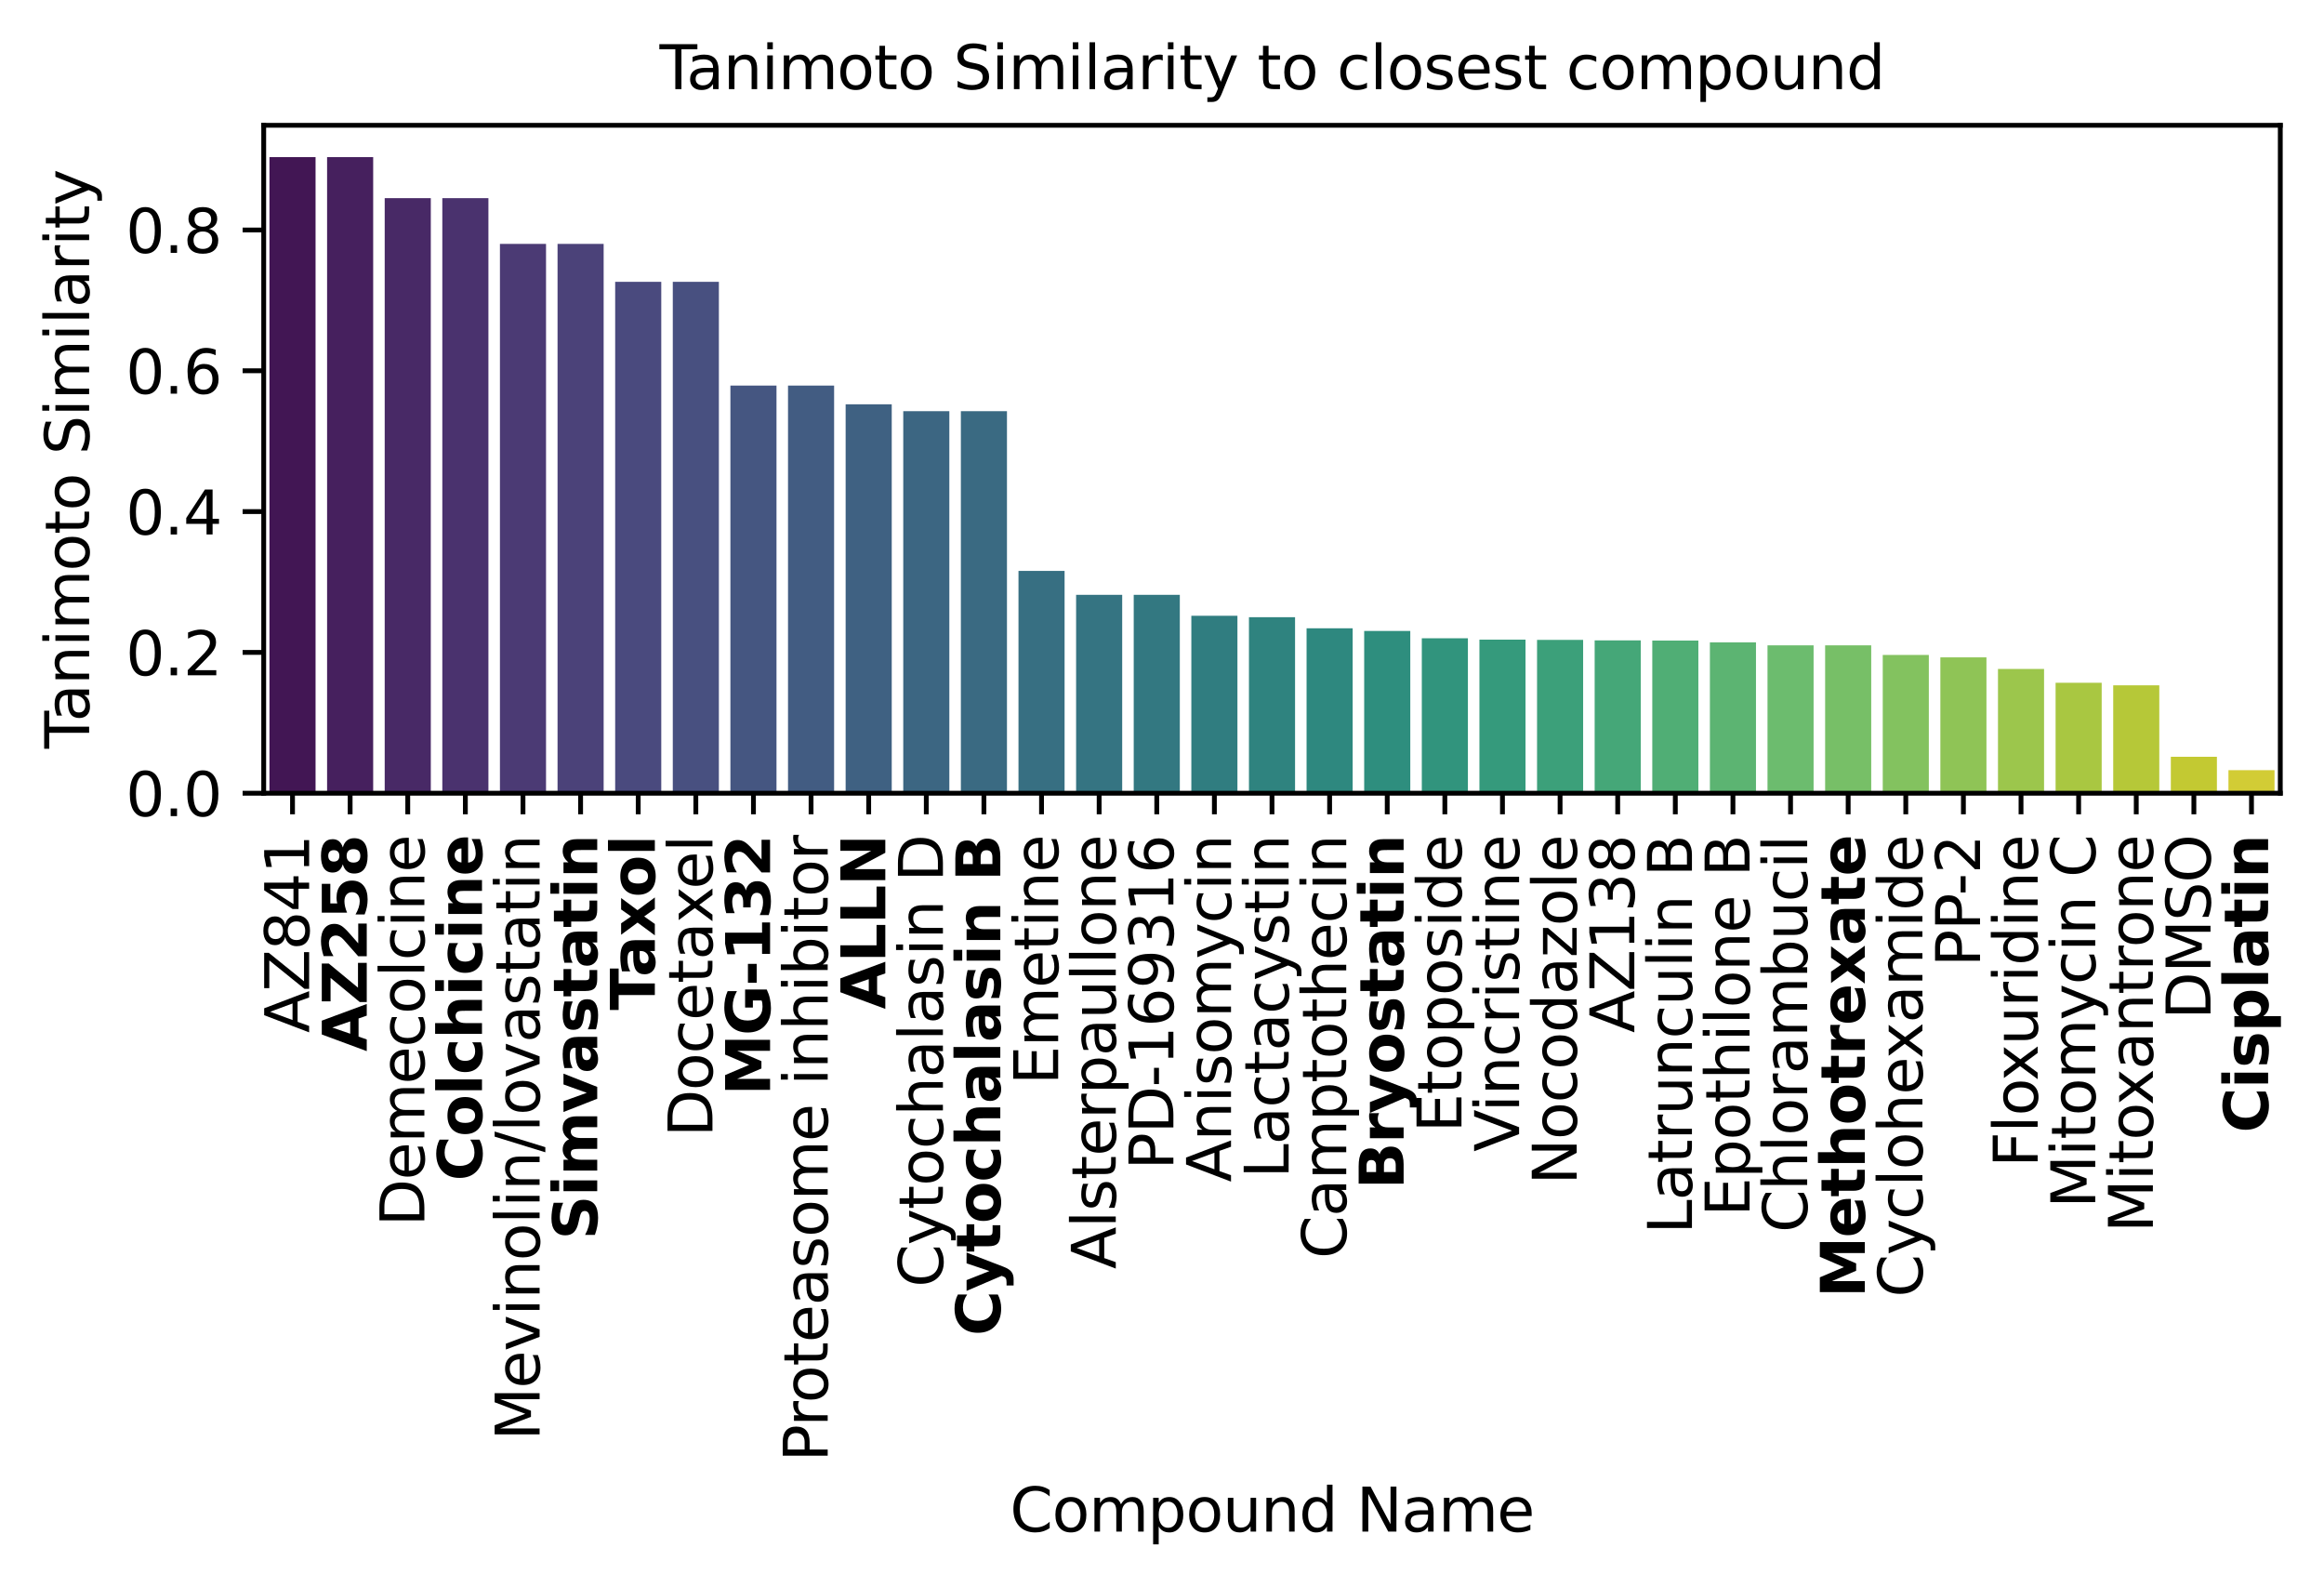 <?xml version="1.0" encoding="utf-8" standalone="no"?>
<!DOCTYPE svg PUBLIC "-//W3C//DTD SVG 1.1//EN"
  "http://www.w3.org/Graphics/SVG/1.1/DTD/svg11.dtd">
<svg xmlns:xlink="http://www.w3.org/1999/xlink" width="385.837pt" height="263.525pt" viewBox="0 0 385.837 263.525" xmlns="http://www.w3.org/2000/svg" version="1.1">
 <defs>
  <style type="text/css">*{stroke-linejoin: round; stroke-linecap: butt}</style>
 </defs>
 <g id="figure_1">
  <g id="patch_1">
   <path d="M 0 263.525 
L 385.837 263.525 
L 385.837 0 
L 0 0 
z
" style="fill: #ffffff"/>
  </g>
  <g id="axes_1">
   <g id="patch_2">
    <path d="M 43.781 131.678 
L 378.581 131.678 
L 378.581 20.798 
L 43.781 20.798 
z
" style="fill: #ffffff"/>
   </g>
   <g id="patch_3">
    <path d="M 44.738 131.678 
L 52.39 131.678 
L 52.39 26.078 
L 44.738 26.078 
z
" clip-path="url(#p3315d7409f)" style="fill: #421654"/>
   </g>
   <g id="patch_4">
    <path d="M 54.304 131.678 
L 61.956 131.678 
L 61.956 26.078 
L 54.304 26.078 
z
" clip-path="url(#p3315d7409f)" style="fill: #46205e"/>
   </g>
   <g id="patch_5">
    <path d="M 63.869 131.678 
L 71.522 131.678 
L 71.522 32.889 
L 63.869 32.889 
z
" clip-path="url(#p3315d7409f)" style="fill: #482966"/>
   </g>
   <g id="patch_6">
    <path d="M 73.435 131.678 
L 81.088 131.678 
L 81.088 32.889 
L 73.435 32.889 
z
" clip-path="url(#p3315d7409f)" style="fill: #4a326e"/>
   </g>
   <g id="patch_7">
    <path d="M 83.001 131.678 
L 90.653 131.678 
L 90.653 40.488 
L 83.001 40.488 
z
" clip-path="url(#p3315d7409f)" style="fill: #4b3a74"/>
   </g>
   <g id="patch_8">
    <path d="M 92.566 131.678 
L 100.219 131.678 
L 100.219 40.488 
L 92.566 40.488 
z
" clip-path="url(#p3315d7409f)" style="fill: #4b4279"/>
   </g>
   <g id="patch_9">
    <path d="M 102.132 131.678 
L 109.785 131.678 
L 109.785 46.788 
L 102.132 46.788 
z
" clip-path="url(#p3315d7409f)" style="fill: #4a4a7e"/>
   </g>
   <g id="patch_10">
    <path d="M 111.698 131.678 
L 119.35 131.678 
L 119.35 46.788 
L 111.698 46.788 
z
" clip-path="url(#p3315d7409f)" style="fill: #485080"/>
   </g>
   <g id="patch_11">
    <path d="M 121.264 131.678 
L 128.916 131.678 
L 128.916 64.012 
L 121.264 64.012 
z
" clip-path="url(#p3315d7409f)" style="fill: #455681"/>
   </g>
   <g id="patch_12">
    <path d="M 130.829 131.678 
L 138.482 131.678 
L 138.482 64.012 
L 130.829 64.012 
z
" clip-path="url(#p3315d7409f)" style="fill: #425c82"/>
   </g>
   <g id="patch_13">
    <path d="M 140.395 131.678 
L 148.048 131.678 
L 148.048 67.117 
L 140.395 67.117 
z
" clip-path="url(#p3315d7409f)" style="fill: #3f6182"/>
   </g>
   <g id="patch_14">
    <path d="M 149.961 131.678 
L 157.613 131.678 
L 157.613 68.256 
L 149.961 68.256 
z
" clip-path="url(#p3315d7409f)" style="fill: #3c6682"/>
   </g>
   <g id="patch_15">
    <path d="M 159.526 131.678 
L 167.179 131.678 
L 167.179 68.256 
L 159.526 68.256 
z
" clip-path="url(#p3315d7409f)" style="fill: #3a6a82"/>
   </g>
   <g id="patch_16">
    <path d="M 169.092 131.678 
L 176.745 131.678 
L 176.745 94.77 
L 169.092 94.77 
z
" clip-path="url(#p3315d7409f)" style="fill: #376f82"/>
   </g>
   <g id="patch_17">
    <path d="M 178.658 131.678 
L 186.31 131.678 
L 186.31 98.74 
L 178.658 98.74 
z
" clip-path="url(#p3315d7409f)" style="fill: #357482"/>
   </g>
   <g id="patch_18">
    <path d="M 188.224 131.678 
L 195.876 131.678 
L 195.876 98.74 
L 188.224 98.74 
z
" clip-path="url(#p3315d7409f)" style="fill: #337881"/>
   </g>
   <g id="patch_19">
    <path d="M 197.789 131.678 
L 205.442 131.678 
L 205.442 102.221 
L 197.789 102.221 
z
" clip-path="url(#p3315d7409f)" style="fill: #307d80"/>
   </g>
   <g id="patch_20">
    <path d="M 207.355 131.678 
L 215.008 131.678 
L 215.008 102.459 
L 207.355 102.459 
z
" clip-path="url(#p3315d7409f)" style="fill: #2f837f"/>
   </g>
   <g id="patch_21">
    <path d="M 216.921 131.678 
L 224.573 131.678 
L 224.573 104.302 
L 216.921 104.302 
z
" clip-path="url(#p3315d7409f)" style="fill: #2e887f"/>
   </g>
   <g id="patch_22">
    <path d="M 226.486 131.678 
L 234.139 131.678 
L 234.139 104.74 
L 226.486 104.74 
z
" clip-path="url(#p3315d7409f)" style="fill: #2e8e7e"/>
   </g>
   <g id="patch_23">
    <path d="M 236.052 131.678 
L 243.705 131.678 
L 243.705 105.951 
L 236.052 105.951 
z
" clip-path="url(#p3315d7409f)" style="fill: #31947d"/>
   </g>
   <g id="patch_24">
    <path d="M 245.618 131.678 
L 253.27 131.678 
L 253.27 106.178 
L 245.618 106.178 
z
" clip-path="url(#p3315d7409f)" style="fill: #359a7c"/>
   </g>
   <g id="patch_25">
    <path d="M 255.184 131.678 
L 262.836 131.678 
L 262.836 106.22 
L 255.184 106.22 
z
" clip-path="url(#p3315d7409f)" style="fill: #3ca07a"/>
   </g>
   <g id="patch_26">
    <path d="M 264.749 131.678 
L 272.402 131.678 
L 272.402 106.31 
L 264.749 106.31 
z
" clip-path="url(#p3315d7409f)" style="fill: #45a778"/>
   </g>
   <g id="patch_27">
    <path d="M 274.315 131.678 
L 281.968 131.678 
L 281.968 106.341 
L 274.315 106.341 
z
" clip-path="url(#p3315d7409f)" style="fill: #50ae75"/>
   </g>
   <g id="patch_28">
    <path d="M 283.881 131.678 
L 291.533 131.678 
L 291.533 106.633 
L 283.881 106.633 
z
" clip-path="url(#p3315d7409f)" style="fill: #5cb472"/>
   </g>
   <g id="patch_29">
    <path d="M 293.446 131.678 
L 301.099 131.678 
L 301.099 107.124 
L 293.446 107.124 
z
" clip-path="url(#p3315d7409f)" style="fill: #6cbc6e"/>
   </g>
   <g id="patch_30">
    <path d="M 303.012 131.678 
L 310.665 131.678 
L 310.665 107.124 
L 303.012 107.124 
z
" clip-path="url(#p3315d7409f)" style="fill: #77bf67"/>
   </g>
   <g id="patch_31">
    <path d="M 312.578 131.678 
L 320.23 131.678 
L 320.23 108.72 
L 312.578 108.72 
z
" clip-path="url(#p3315d7409f)" style="fill: #83c25f"/>
   </g>
   <g id="patch_32">
    <path d="M 322.144 131.678 
L 329.796 131.678 
L 329.796 109.123 
L 322.144 109.123 
z
" clip-path="url(#p3315d7409f)" style="fill: #8fc456"/>
   </g>
   <g id="patch_33">
    <path d="M 331.709 131.678 
L 339.362 131.678 
L 339.362 111.053 
L 331.709 111.053 
z
" clip-path="url(#p3315d7409f)" style="fill: #9cc64c"/>
   </g>
   <g id="patch_34">
    <path d="M 341.275 131.678 
L 348.928 131.678 
L 348.928 113.345 
L 341.275 113.345 
z
" clip-path="url(#p3315d7409f)" style="fill: #a9c741"/>
   </g>
   <g id="patch_35">
    <path d="M 350.841 131.678 
L 358.493 131.678 
L 358.493 113.77 
L 350.841 113.77 
z
" clip-path="url(#p3315d7409f)" style="fill: #b6c838"/>
   </g>
   <g id="patch_36">
    <path d="M 360.406 131.678 
L 368.059 131.678 
L 368.059 125.633 
L 360.406 125.633 
z
" clip-path="url(#p3315d7409f)" style="fill: #c3c932"/>
   </g>
   <g id="patch_37">
    <path d="M 369.972 131.678 
L 377.625 131.678 
L 377.625 127.846 
L 369.972 127.846 
z
" clip-path="url(#p3315d7409f)" style="fill: #d2cc35"/>
   </g>
   <g id="matplotlib.axis_1">
    <g id="xtick_1">
     <g id="line2d_1">
      <defs>
       <path id="m0d92e7f077" d="M 0 0 
L 0 3.5 
" style="stroke: #000000; stroke-width: 0.8"/>
      </defs>
      <g>
       <use xlink:href="#m0d92e7f077" x="48.564" y="131.678" style="stroke: #000000; stroke-width: 0.8"/>
      </g>
     </g>
     <g id="text_1">
      <!-- AZ841 -->
      <g transform="translate(51.323 171.457) rotate(-90) scale(0.1 -0.1)">
       <defs>
        <path id="DejaVuSans-41" d="M 2188 4044 
L 1331 1722 
L 3047 1722 
L 2188 4044 
z
M 1831 4666 
L 2547 4666 
L 4325 0 
L 3669 0 
L 3244 1197 
L 1141 1197 
L 716 0 
L 50 0 
L 1831 4666 
z
" transform="scale(0.016)"/>
        <path id="DejaVuSans-5a" d="M 359 4666 
L 4025 4666 
L 4025 4184 
L 1075 531 
L 4097 531 
L 4097 0 
L 288 0 
L 288 481 
L 3238 4134 
L 359 4134 
L 359 4666 
z
" transform="scale(0.016)"/>
        <path id="DejaVuSans-38" d="M 2034 2216 
Q 1584 2216 1326 1975 
Q 1069 1734 1069 1313 
Q 1069 891 1326 650 
Q 1584 409 2034 409 
Q 2484 409 2743 651 
Q 3003 894 3003 1313 
Q 3003 1734 2745 1975 
Q 2488 2216 2034 2216 
z
M 1403 2484 
Q 997 2584 770 2862 
Q 544 3141 544 3541 
Q 544 4100 942 4425 
Q 1341 4750 2034 4750 
Q 2731 4750 3128 4425 
Q 3525 4100 3525 3541 
Q 3525 3141 3298 2862 
Q 3072 2584 2669 2484 
Q 3125 2378 3379 2068 
Q 3634 1759 3634 1313 
Q 3634 634 3220 271 
Q 2806 -91 2034 -91 
Q 1263 -91 848 271 
Q 434 634 434 1313 
Q 434 1759 690 2068 
Q 947 2378 1403 2484 
z
M 1172 3481 
Q 1172 3119 1398 2916 
Q 1625 2713 2034 2713 
Q 2441 2713 2670 2916 
Q 2900 3119 2900 3481 
Q 2900 3844 2670 4047 
Q 2441 4250 2034 4250 
Q 1625 4250 1398 4047 
Q 1172 3844 1172 3481 
z
" transform="scale(0.016)"/>
        <path id="DejaVuSans-34" d="M 2419 4116 
L 825 1625 
L 2419 1625 
L 2419 4116 
z
M 2253 4666 
L 3047 4666 
L 3047 1625 
L 3713 1625 
L 3713 1100 
L 3047 1100 
L 3047 0 
L 2419 0 
L 2419 1100 
L 313 1100 
L 313 1709 
L 2253 4666 
z
" transform="scale(0.016)"/>
        <path id="DejaVuSans-31" d="M 794 531 
L 1825 531 
L 1825 4091 
L 703 3866 
L 703 4441 
L 1819 4666 
L 2450 4666 
L 2450 531 
L 3481 531 
L 3481 0 
L 794 0 
L 794 531 
z
" transform="scale(0.016)"/>
       </defs>
       <use xlink:href="#DejaVuSans-41"/>
       <use xlink:href="#DejaVuSans-5a" x="68.408"/>
       <use xlink:href="#DejaVuSans-38" x="136.914"/>
       <use xlink:href="#DejaVuSans-34" x="200.537"/>
       <use xlink:href="#DejaVuSans-31" x="264.16"/>
      </g>
     </g>
    </g>
    <g id="xtick_2">
     <g id="line2d_2">
      <g>
       <use xlink:href="#m0d92e7f077" x="58.13" y="131.678" style="stroke: #000000; stroke-width: 0.8"/>
      </g>
     </g>
     <g id="text_2">
      <!-- AZ258 -->
      <g transform="translate(60.889 174.542) rotate(-90) scale(0.1 -0.1)">
       <defs>
        <path id="DejaVuSans-Bold-41" d="M 3419 850 
L 1538 850 
L 1241 0 
L 31 0 
L 1759 4666 
L 3194 4666 
L 4922 0 
L 3713 0 
L 3419 850 
z
M 1838 1716 
L 3116 1716 
L 2478 3572 
L 1838 1716 
z
" transform="scale(0.016)"/>
        <path id="DejaVuSans-Bold-5a" d="M 359 4666 
L 4281 4666 
L 4281 3938 
L 1778 909 
L 4353 909 
L 4353 0 
L 288 0 
L 288 728 
L 2791 3756 
L 359 3756 
L 359 4666 
z
" transform="scale(0.016)"/>
        <path id="DejaVuSans-Bold-32" d="M 1844 884 
L 3897 884 
L 3897 0 
L 506 0 
L 506 884 
L 2209 2388 
Q 2438 2594 2547 2791 
Q 2656 2988 2656 3200 
Q 2656 3528 2436 3728 
Q 2216 3928 1850 3928 
Q 1569 3928 1234 3808 
Q 900 3688 519 3450 
L 519 4475 
Q 925 4609 1322 4679 
Q 1719 4750 2100 4750 
Q 2938 4750 3402 4381 
Q 3866 4013 3866 3353 
Q 3866 2972 3669 2642 
Q 3472 2313 2841 1759 
L 1844 884 
z
" transform="scale(0.016)"/>
        <path id="DejaVuSans-Bold-35" d="M 678 4666 
L 3669 4666 
L 3669 3781 
L 1638 3781 
L 1638 3059 
Q 1775 3097 1914 3117 
Q 2053 3138 2203 3138 
Q 3056 3138 3531 2711 
Q 4006 2284 4006 1522 
Q 4006 766 3489 337 
Q 2972 -91 2053 -91 
Q 1656 -91 1267 -14 
Q 878 63 494 219 
L 494 1166 
Q 875 947 1217 837 
Q 1559 728 1863 728 
Q 2300 728 2551 942 
Q 2803 1156 2803 1522 
Q 2803 1891 2551 2103 
Q 2300 2316 1863 2316 
Q 1603 2316 1309 2248 
Q 1016 2181 678 2041 
L 678 4666 
z
" transform="scale(0.016)"/>
        <path id="DejaVuSans-Bold-38" d="M 2228 2088 
Q 1891 2088 1709 1903 
Q 1528 1719 1528 1375 
Q 1528 1031 1709 848 
Q 1891 666 2228 666 
Q 2563 666 2741 848 
Q 2919 1031 2919 1375 
Q 2919 1722 2741 1905 
Q 2563 2088 2228 2088 
z
M 1350 2484 
Q 925 2613 709 2878 
Q 494 3144 494 3541 
Q 494 4131 934 4440 
Q 1375 4750 2228 4750 
Q 3075 4750 3515 4442 
Q 3956 4134 3956 3541 
Q 3956 3144 3739 2878 
Q 3522 2613 3097 2484 
Q 3572 2353 3814 2058 
Q 4056 1763 4056 1313 
Q 4056 619 3595 264 
Q 3134 -91 2228 -91 
Q 1319 -91 855 264 
Q 391 619 391 1313 
Q 391 1763 633 2058 
Q 875 2353 1350 2484 
z
M 1631 3419 
Q 1631 3141 1786 2991 
Q 1941 2841 2228 2841 
Q 2509 2841 2662 2991 
Q 2816 3141 2816 3419 
Q 2816 3697 2662 3845 
Q 2509 3994 2228 3994 
Q 1941 3994 1786 3844 
Q 1631 3694 1631 3419 
z
" transform="scale(0.016)"/>
       </defs>
       <use xlink:href="#DejaVuSans-Bold-41"/>
       <use xlink:href="#DejaVuSans-Bold-5a" x="77.393"/>
       <use xlink:href="#DejaVuSans-Bold-32" x="149.902"/>
       <use xlink:href="#DejaVuSans-Bold-35" x="219.482"/>
       <use xlink:href="#DejaVuSans-Bold-38" x="289.062"/>
      </g>
     </g>
    </g>
    <g id="xtick_3">
     <g id="line2d_3">
      <g>
       <use xlink:href="#m0d92e7f077" x="67.696" y="131.678" style="stroke: #000000; stroke-width: 0.8"/>
      </g>
     </g>
     <g id="text_3">
      <!-- Demecolcine -->
      <g transform="translate(70.455 203.588) rotate(-90) scale(0.1 -0.1)">
       <defs>
        <path id="DejaVuSans-44" d="M 1259 4147 
L 1259 519 
L 2022 519 
Q 2988 519 3436 956 
Q 3884 1394 3884 2338 
Q 3884 3275 3436 3711 
Q 2988 4147 2022 4147 
L 1259 4147 
z
M 628 4666 
L 1925 4666 
Q 3281 4666 3915 4102 
Q 4550 3538 4550 2338 
Q 4550 1131 3912 565 
Q 3275 0 1925 0 
L 628 0 
L 628 4666 
z
" transform="scale(0.016)"/>
        <path id="DejaVuSans-65" d="M 3597 1894 
L 3597 1613 
L 953 1613 
Q 991 1019 1311 708 
Q 1631 397 2203 397 
Q 2534 397 2845 478 
Q 3156 559 3463 722 
L 3463 178 
Q 3153 47 2828 -22 
Q 2503 -91 2169 -91 
Q 1331 -91 842 396 
Q 353 884 353 1716 
Q 353 2575 817 3079 
Q 1281 3584 2069 3584 
Q 2775 3584 3186 3129 
Q 3597 2675 3597 1894 
z
M 3022 2063 
Q 3016 2534 2758 2815 
Q 2500 3097 2075 3097 
Q 1594 3097 1305 2825 
Q 1016 2553 972 2059 
L 3022 2063 
z
" transform="scale(0.016)"/>
        <path id="DejaVuSans-6d" d="M 3328 2828 
Q 3544 3216 3844 3400 
Q 4144 3584 4550 3584 
Q 5097 3584 5394 3201 
Q 5691 2819 5691 2113 
L 5691 0 
L 5113 0 
L 5113 2094 
Q 5113 2597 4934 2840 
Q 4756 3084 4391 3084 
Q 3944 3084 3684 2787 
Q 3425 2491 3425 1978 
L 3425 0 
L 2847 0 
L 2847 2094 
Q 2847 2600 2669 2842 
Q 2491 3084 2119 3084 
Q 1678 3084 1418 2786 
Q 1159 2488 1159 1978 
L 1159 0 
L 581 0 
L 581 3500 
L 1159 3500 
L 1159 2956 
Q 1356 3278 1631 3431 
Q 1906 3584 2284 3584 
Q 2666 3584 2933 3390 
Q 3200 3197 3328 2828 
z
" transform="scale(0.016)"/>
        <path id="DejaVuSans-63" d="M 3122 3366 
L 3122 2828 
Q 2878 2963 2633 3030 
Q 2388 3097 2138 3097 
Q 1578 3097 1268 2742 
Q 959 2388 959 1747 
Q 959 1106 1268 751 
Q 1578 397 2138 397 
Q 2388 397 2633 464 
Q 2878 531 3122 666 
L 3122 134 
Q 2881 22 2623 -34 
Q 2366 -91 2075 -91 
Q 1284 -91 818 406 
Q 353 903 353 1747 
Q 353 2603 823 3093 
Q 1294 3584 2113 3584 
Q 2378 3584 2631 3529 
Q 2884 3475 3122 3366 
z
" transform="scale(0.016)"/>
        <path id="DejaVuSans-6f" d="M 1959 3097 
Q 1497 3097 1228 2736 
Q 959 2375 959 1747 
Q 959 1119 1226 758 
Q 1494 397 1959 397 
Q 2419 397 2687 759 
Q 2956 1122 2956 1747 
Q 2956 2369 2687 2733 
Q 2419 3097 1959 3097 
z
M 1959 3584 
Q 2709 3584 3137 3096 
Q 3566 2609 3566 1747 
Q 3566 888 3137 398 
Q 2709 -91 1959 -91 
Q 1206 -91 779 398 
Q 353 888 353 1747 
Q 353 2609 779 3096 
Q 1206 3584 1959 3584 
z
" transform="scale(0.016)"/>
        <path id="DejaVuSans-6c" d="M 603 4863 
L 1178 4863 
L 1178 0 
L 603 0 
L 603 4863 
z
" transform="scale(0.016)"/>
        <path id="DejaVuSans-69" d="M 603 3500 
L 1178 3500 
L 1178 0 
L 603 0 
L 603 3500 
z
M 603 4863 
L 1178 4863 
L 1178 4134 
L 603 4134 
L 603 4863 
z
" transform="scale(0.016)"/>
        <path id="DejaVuSans-6e" d="M 3513 2113 
L 3513 0 
L 2938 0 
L 2938 2094 
Q 2938 2591 2744 2837 
Q 2550 3084 2163 3084 
Q 1697 3084 1428 2787 
Q 1159 2491 1159 1978 
L 1159 0 
L 581 0 
L 581 3500 
L 1159 3500 
L 1159 2956 
Q 1366 3272 1645 3428 
Q 1925 3584 2291 3584 
Q 2894 3584 3203 3211 
Q 3513 2838 3513 2113 
z
" transform="scale(0.016)"/>
       </defs>
       <use xlink:href="#DejaVuSans-44"/>
       <use xlink:href="#DejaVuSans-65" x="77.002"/>
       <use xlink:href="#DejaVuSans-6d" x="138.525"/>
       <use xlink:href="#DejaVuSans-65" x="235.938"/>
       <use xlink:href="#DejaVuSans-63" x="297.461"/>
       <use xlink:href="#DejaVuSans-6f" x="352.441"/>
       <use xlink:href="#DejaVuSans-6c" x="413.623"/>
       <use xlink:href="#DejaVuSans-63" x="441.406"/>
       <use xlink:href="#DejaVuSans-69" x="496.387"/>
       <use xlink:href="#DejaVuSans-6e" x="524.17"/>
       <use xlink:href="#DejaVuSans-65" x="587.549"/>
      </g>
     </g>
    </g>
    <g id="xtick_4">
     <g id="line2d_4">
      <g>
       <use xlink:href="#m0d92e7f077" x="77.261" y="131.678" style="stroke: #000000; stroke-width: 0.8"/>
      </g>
     </g>
     <g id="text_4">
      <!-- Colchicine -->
      <g transform="translate(80.021 196.049) rotate(-90) scale(0.1 -0.1)">
       <defs>
        <path id="DejaVuSans-Bold-43" d="M 4288 256 
Q 3956 84 3597 -3 
Q 3238 -91 2847 -91 
Q 1681 -91 1000 561 
Q 319 1213 319 2328 
Q 319 3447 1000 4098 
Q 1681 4750 2847 4750 
Q 3238 4750 3597 4662 
Q 3956 4575 4288 4403 
L 4288 3438 
Q 3953 3666 3628 3772 
Q 3303 3878 2944 3878 
Q 2300 3878 1931 3465 
Q 1563 3053 1563 2328 
Q 1563 1606 1931 1193 
Q 2300 781 2944 781 
Q 3303 781 3628 887 
Q 3953 994 4288 1222 
L 4288 256 
z
" transform="scale(0.016)"/>
        <path id="DejaVuSans-Bold-6f" d="M 2203 2784 
Q 1831 2784 1636 2517 
Q 1441 2250 1441 1747 
Q 1441 1244 1636 976 
Q 1831 709 2203 709 
Q 2569 709 2762 976 
Q 2956 1244 2956 1747 
Q 2956 2250 2762 2517 
Q 2569 2784 2203 2784 
z
M 2203 3584 
Q 3106 3584 3614 3096 
Q 4122 2609 4122 1747 
Q 4122 884 3614 396 
Q 3106 -91 2203 -91 
Q 1297 -91 786 396 
Q 275 884 275 1747 
Q 275 2609 786 3096 
Q 1297 3584 2203 3584 
z
" transform="scale(0.016)"/>
        <path id="DejaVuSans-Bold-6c" d="M 538 4863 
L 1656 4863 
L 1656 0 
L 538 0 
L 538 4863 
z
" transform="scale(0.016)"/>
        <path id="DejaVuSans-Bold-63" d="M 3366 3391 
L 3366 2478 
Q 3138 2634 2908 2709 
Q 2678 2784 2431 2784 
Q 1963 2784 1702 2511 
Q 1441 2238 1441 1747 
Q 1441 1256 1702 982 
Q 1963 709 2431 709 
Q 2694 709 2930 787 
Q 3166 866 3366 1019 
L 3366 103 
Q 3103 6 2833 -42 
Q 2563 -91 2291 -91 
Q 1344 -91 809 395 
Q 275 881 275 1747 
Q 275 2613 809 3098 
Q 1344 3584 2291 3584 
Q 2566 3584 2833 3536 
Q 3100 3488 3366 3391 
z
" transform="scale(0.016)"/>
        <path id="DejaVuSans-Bold-68" d="M 4056 2131 
L 4056 0 
L 2931 0 
L 2931 347 
L 2931 1625 
Q 2931 2084 2911 2256 
Q 2891 2428 2841 2509 
Q 2775 2619 2662 2680 
Q 2550 2741 2406 2741 
Q 2056 2741 1856 2470 
Q 1656 2200 1656 1722 
L 1656 0 
L 538 0 
L 538 4863 
L 1656 4863 
L 1656 2988 
Q 1909 3294 2193 3439 
Q 2478 3584 2822 3584 
Q 3428 3584 3742 3212 
Q 4056 2841 4056 2131 
z
" transform="scale(0.016)"/>
        <path id="DejaVuSans-Bold-69" d="M 538 3500 
L 1656 3500 
L 1656 0 
L 538 0 
L 538 3500 
z
M 538 4863 
L 1656 4863 
L 1656 3950 
L 538 3950 
L 538 4863 
z
" transform="scale(0.016)"/>
        <path id="DejaVuSans-Bold-6e" d="M 4056 2131 
L 4056 0 
L 2931 0 
L 2931 347 
L 2931 1631 
Q 2931 2084 2911 2256 
Q 2891 2428 2841 2509 
Q 2775 2619 2662 2680 
Q 2550 2741 2406 2741 
Q 2056 2741 1856 2470 
Q 1656 2200 1656 1722 
L 1656 0 
L 538 0 
L 538 3500 
L 1656 3500 
L 1656 2988 
Q 1909 3294 2193 3439 
Q 2478 3584 2822 3584 
Q 3428 3584 3742 3212 
Q 4056 2841 4056 2131 
z
" transform="scale(0.016)"/>
        <path id="DejaVuSans-Bold-65" d="M 4031 1759 
L 4031 1441 
L 1416 1441 
Q 1456 1047 1700 850 
Q 1944 653 2381 653 
Q 2734 653 3104 758 
Q 3475 863 3866 1075 
L 3866 213 
Q 3469 63 3072 -14 
Q 2675 -91 2278 -91 
Q 1328 -91 801 392 
Q 275 875 275 1747 
Q 275 2603 792 3093 
Q 1309 3584 2216 3584 
Q 3041 3584 3536 3087 
Q 4031 2591 4031 1759 
z
M 2881 2131 
Q 2881 2450 2695 2645 
Q 2509 2841 2209 2841 
Q 1884 2841 1681 2658 
Q 1478 2475 1428 2131 
L 2881 2131 
z
" transform="scale(0.016)"/>
       </defs>
       <use xlink:href="#DejaVuSans-Bold-43"/>
       <use xlink:href="#DejaVuSans-Bold-6f" x="73.389"/>
       <use xlink:href="#DejaVuSans-Bold-6c" x="142.09"/>
       <use xlink:href="#DejaVuSans-Bold-63" x="176.367"/>
       <use xlink:href="#DejaVuSans-Bold-68" x="235.645"/>
       <use xlink:href="#DejaVuSans-Bold-69" x="306.836"/>
       <use xlink:href="#DejaVuSans-Bold-63" x="341.113"/>
       <use xlink:href="#DejaVuSans-Bold-69" x="400.391"/>
       <use xlink:href="#DejaVuSans-Bold-6e" x="434.668"/>
       <use xlink:href="#DejaVuSans-Bold-65" x="505.859"/>
      </g>
     </g>
    </g>
    <g id="xtick_5">
     <g id="line2d_5">
      <g>
       <use xlink:href="#m0d92e7f077" x="86.827" y="131.678" style="stroke: #000000; stroke-width: 0.8"/>
      </g>
     </g>
     <g id="text_5">
      <!-- Mevinolin/lovastatin -->
      <g transform="translate(89.586 239.113) rotate(-90) scale(0.1 -0.1)">
       <defs>
        <path id="DejaVuSans-4d" d="M 628 4666 
L 1569 4666 
L 2759 1491 
L 3956 4666 
L 4897 4666 
L 4897 0 
L 4281 0 
L 4281 4097 
L 3078 897 
L 2444 897 
L 1241 4097 
L 1241 0 
L 628 0 
L 628 4666 
z
" transform="scale(0.016)"/>
        <path id="DejaVuSans-76" d="M 191 3500 
L 800 3500 
L 1894 563 
L 2988 3500 
L 3597 3500 
L 2284 0 
L 1503 0 
L 191 3500 
z
" transform="scale(0.016)"/>
        <path id="DejaVuSans-2f" d="M 1625 4666 
L 2156 4666 
L 531 -594 
L 0 -594 
L 1625 4666 
z
" transform="scale(0.016)"/>
        <path id="DejaVuSans-61" d="M 2194 1759 
Q 1497 1759 1228 1600 
Q 959 1441 959 1056 
Q 959 750 1161 570 
Q 1363 391 1709 391 
Q 2188 391 2477 730 
Q 2766 1069 2766 1631 
L 2766 1759 
L 2194 1759 
z
M 3341 1997 
L 3341 0 
L 2766 0 
L 2766 531 
Q 2569 213 2275 61 
Q 1981 -91 1556 -91 
Q 1019 -91 701 211 
Q 384 513 384 1019 
Q 384 1609 779 1909 
Q 1175 2209 1959 2209 
L 2766 2209 
L 2766 2266 
Q 2766 2663 2505 2880 
Q 2244 3097 1772 3097 
Q 1472 3097 1187 3025 
Q 903 2953 641 2809 
L 641 3341 
Q 956 3463 1253 3523 
Q 1550 3584 1831 3584 
Q 2591 3584 2966 3190 
Q 3341 2797 3341 1997 
z
" transform="scale(0.016)"/>
        <path id="DejaVuSans-73" d="M 2834 3397 
L 2834 2853 
Q 2591 2978 2328 3040 
Q 2066 3103 1784 3103 
Q 1356 3103 1142 2972 
Q 928 2841 928 2578 
Q 928 2378 1081 2264 
Q 1234 2150 1697 2047 
L 1894 2003 
Q 2506 1872 2764 1633 
Q 3022 1394 3022 966 
Q 3022 478 2636 193 
Q 2250 -91 1575 -91 
Q 1294 -91 989 -36 
Q 684 19 347 128 
L 347 722 
Q 666 556 975 473 
Q 1284 391 1588 391 
Q 1994 391 2212 530 
Q 2431 669 2431 922 
Q 2431 1156 2273 1281 
Q 2116 1406 1581 1522 
L 1381 1569 
Q 847 1681 609 1914 
Q 372 2147 372 2553 
Q 372 3047 722 3315 
Q 1072 3584 1716 3584 
Q 2034 3584 2315 3537 
Q 2597 3491 2834 3397 
z
" transform="scale(0.016)"/>
        <path id="DejaVuSans-74" d="M 1172 4494 
L 1172 3500 
L 2356 3500 
L 2356 3053 
L 1172 3053 
L 1172 1153 
Q 1172 725 1289 603 
Q 1406 481 1766 481 
L 2356 481 
L 2356 0 
L 1766 0 
Q 1100 0 847 248 
Q 594 497 594 1153 
L 594 3053 
L 172 3053 
L 172 3500 
L 594 3500 
L 594 4494 
L 1172 4494 
z
" transform="scale(0.016)"/>
       </defs>
       <use xlink:href="#DejaVuSans-4d"/>
       <use xlink:href="#DejaVuSans-65" x="86.279"/>
       <use xlink:href="#DejaVuSans-76" x="147.803"/>
       <use xlink:href="#DejaVuSans-69" x="206.982"/>
       <use xlink:href="#DejaVuSans-6e" x="234.766"/>
       <use xlink:href="#DejaVuSans-6f" x="298.145"/>
       <use xlink:href="#DejaVuSans-6c" x="359.326"/>
       <use xlink:href="#DejaVuSans-69" x="387.109"/>
       <use xlink:href="#DejaVuSans-6e" x="414.893"/>
       <use xlink:href="#DejaVuSans-2f" x="478.271"/>
       <use xlink:href="#DejaVuSans-6c" x="511.963"/>
       <use xlink:href="#DejaVuSans-6f" x="539.746"/>
       <use xlink:href="#DejaVuSans-76" x="600.928"/>
       <use xlink:href="#DejaVuSans-61" x="660.107"/>
       <use xlink:href="#DejaVuSans-73" x="721.387"/>
       <use xlink:href="#DejaVuSans-74" x="773.486"/>
       <use xlink:href="#DejaVuSans-61" x="812.695"/>
       <use xlink:href="#DejaVuSans-74" x="873.975"/>
       <use xlink:href="#DejaVuSans-69" x="913.184"/>
       <use xlink:href="#DejaVuSans-6e" x="940.967"/>
      </g>
     </g>
    </g>
    <g id="xtick_6">
     <g id="line2d_6">
      <g>
       <use xlink:href="#m0d92e7f077" x="96.393" y="131.678" style="stroke: #000000; stroke-width: 0.8"/>
      </g>
     </g>
     <g id="text_6">
      <!-- Simvastatin -->
      <g transform="translate(99.152 205.802) rotate(-90) scale(0.1 -0.1)">
       <defs>
        <path id="DejaVuSans-Bold-53" d="M 3834 4519 
L 3834 3531 
Q 3450 3703 3084 3790 
Q 2719 3878 2394 3878 
Q 1963 3878 1756 3759 
Q 1550 3641 1550 3391 
Q 1550 3203 1689 3098 
Q 1828 2994 2194 2919 
L 2706 2816 
Q 3484 2659 3812 2340 
Q 4141 2022 4141 1434 
Q 4141 663 3683 286 
Q 3225 -91 2284 -91 
Q 1841 -91 1394 -6 
Q 947 78 500 244 
L 500 1259 
Q 947 1022 1364 901 
Q 1781 781 2169 781 
Q 2563 781 2772 912 
Q 2981 1044 2981 1288 
Q 2981 1506 2839 1625 
Q 2697 1744 2272 1838 
L 1806 1941 
Q 1106 2091 782 2419 
Q 459 2747 459 3303 
Q 459 4000 909 4375 
Q 1359 4750 2203 4750 
Q 2588 4750 2994 4692 
Q 3400 4634 3834 4519 
z
" transform="scale(0.016)"/>
        <path id="DejaVuSans-Bold-6d" d="M 3781 2919 
Q 3994 3244 4286 3414 
Q 4578 3584 4928 3584 
Q 5531 3584 5847 3212 
Q 6163 2841 6163 2131 
L 6163 0 
L 5038 0 
L 5038 1825 
Q 5041 1866 5042 1909 
Q 5044 1953 5044 2034 
Q 5044 2406 4934 2573 
Q 4825 2741 4581 2741 
Q 4263 2741 4089 2478 
Q 3916 2216 3909 1719 
L 3909 0 
L 2784 0 
L 2784 1825 
Q 2784 2406 2684 2573 
Q 2584 2741 2328 2741 
Q 2006 2741 1831 2477 
Q 1656 2213 1656 1722 
L 1656 0 
L 531 0 
L 531 3500 
L 1656 3500 
L 1656 2988 
Q 1863 3284 2130 3434 
Q 2397 3584 2719 3584 
Q 3081 3584 3359 3409 
Q 3638 3234 3781 2919 
z
" transform="scale(0.016)"/>
        <path id="DejaVuSans-Bold-76" d="M 97 3500 
L 1216 3500 
L 2088 1081 
L 2956 3500 
L 4078 3500 
L 2700 0 
L 1472 0 
L 97 3500 
z
" transform="scale(0.016)"/>
        <path id="DejaVuSans-Bold-61" d="M 2106 1575 
Q 1756 1575 1579 1456 
Q 1403 1338 1403 1106 
Q 1403 894 1545 773 
Q 1688 653 1941 653 
Q 2256 653 2472 879 
Q 2688 1106 2688 1447 
L 2688 1575 
L 2106 1575 
z
M 3816 1997 
L 3816 0 
L 2688 0 
L 2688 519 
Q 2463 200 2181 54 
Q 1900 -91 1497 -91 
Q 953 -91 614 226 
Q 275 544 275 1050 
Q 275 1666 698 1953 
Q 1122 2241 2028 2241 
L 2688 2241 
L 2688 2328 
Q 2688 2594 2478 2717 
Q 2269 2841 1825 2841 
Q 1466 2841 1156 2769 
Q 847 2697 581 2553 
L 581 3406 
Q 941 3494 1303 3539 
Q 1666 3584 2028 3584 
Q 2975 3584 3395 3211 
Q 3816 2838 3816 1997 
z
" transform="scale(0.016)"/>
        <path id="DejaVuSans-Bold-73" d="M 3272 3391 
L 3272 2541 
Q 2913 2691 2578 2766 
Q 2244 2841 1947 2841 
Q 1628 2841 1473 2761 
Q 1319 2681 1319 2516 
Q 1319 2381 1436 2309 
Q 1553 2238 1856 2203 
L 2053 2175 
Q 2913 2066 3209 1816 
Q 3506 1566 3506 1031 
Q 3506 472 3093 190 
Q 2681 -91 1863 -91 
Q 1516 -91 1145 -36 
Q 775 19 384 128 
L 384 978 
Q 719 816 1070 734 
Q 1422 653 1784 653 
Q 2113 653 2278 743 
Q 2444 834 2444 1013 
Q 2444 1163 2330 1236 
Q 2216 1309 1875 1350 
L 1678 1375 
Q 931 1469 631 1722 
Q 331 1975 331 2491 
Q 331 3047 712 3315 
Q 1094 3584 1881 3584 
Q 2191 3584 2531 3537 
Q 2872 3491 3272 3391 
z
" transform="scale(0.016)"/>
        <path id="DejaVuSans-Bold-74" d="M 1759 4494 
L 1759 3500 
L 2913 3500 
L 2913 2700 
L 1759 2700 
L 1759 1216 
Q 1759 972 1856 886 
Q 1953 800 2241 800 
L 2816 800 
L 2816 0 
L 1856 0 
Q 1194 0 917 276 
Q 641 553 641 1216 
L 641 2700 
L 84 2700 
L 84 3500 
L 641 3500 
L 641 4494 
L 1759 4494 
z
" transform="scale(0.016)"/>
       </defs>
       <use xlink:href="#DejaVuSans-Bold-53"/>
       <use xlink:href="#DejaVuSans-Bold-69" x="72.021"/>
       <use xlink:href="#DejaVuSans-Bold-6d" x="106.299"/>
       <use xlink:href="#DejaVuSans-Bold-76" x="210.498"/>
       <use xlink:href="#DejaVuSans-Bold-61" x="275.684"/>
       <use xlink:href="#DejaVuSans-Bold-73" x="343.164"/>
       <use xlink:href="#DejaVuSans-Bold-74" x="402.686"/>
       <use xlink:href="#DejaVuSans-Bold-61" x="450.488"/>
       <use xlink:href="#DejaVuSans-Bold-74" x="517.969"/>
       <use xlink:href="#DejaVuSans-Bold-69" x="565.771"/>
       <use xlink:href="#DejaVuSans-Bold-6e" x="600.049"/>
      </g>
     </g>
    </g>
    <g id="xtick_7">
     <g id="line2d_7">
      <g>
       <use xlink:href="#m0d92e7f077" x="105.958" y="131.678" style="stroke: #000000; stroke-width: 0.8"/>
      </g>
     </g>
     <g id="text_7">
      <!-- Taxol -->
      <g transform="translate(108.718 167.71) rotate(-90) scale(0.1 -0.1)">
       <defs>
        <path id="DejaVuSans-Bold-54" d="M 31 4666 
L 4331 4666 
L 4331 3756 
L 2784 3756 
L 2784 0 
L 1581 0 
L 1581 3756 
L 31 3756 
L 31 4666 
z
" transform="scale(0.016)"/>
        <path id="DejaVuSans-Bold-78" d="M 1422 1791 
L 159 3500 
L 1344 3500 
L 2059 2463 
L 2784 3500 
L 3969 3500 
L 2706 1797 
L 4031 0 
L 2847 0 
L 2059 1106 
L 1281 0 
L 97 0 
L 1422 1791 
z
" transform="scale(0.016)"/>
       </defs>
       <use xlink:href="#DejaVuSans-Bold-54"/>
       <use xlink:href="#DejaVuSans-Bold-61" x="55.338"/>
       <use xlink:href="#DejaVuSans-Bold-78" x="122.818"/>
       <use xlink:href="#DejaVuSans-Bold-6f" x="187.32"/>
       <use xlink:href="#DejaVuSans-Bold-6c" x="256.021"/>
      </g>
     </g>
    </g>
    <g id="xtick_8">
     <g id="line2d_8">
      <g>
       <use xlink:href="#m0d92e7f077" x="115.524" y="131.678" style="stroke: #000000; stroke-width: 0.8"/>
      </g>
     </g>
     <g id="text_8">
      <!-- Docetaxel -->
      <g transform="translate(118.283 188.735) rotate(-90) scale(0.1 -0.1)">
       <defs>
        <path id="DejaVuSans-78" d="M 3513 3500 
L 2247 1797 
L 3578 0 
L 2900 0 
L 1881 1375 
L 863 0 
L 184 0 
L 1544 1831 
L 300 3500 
L 978 3500 
L 1906 2253 
L 2834 3500 
L 3513 3500 
z
" transform="scale(0.016)"/>
       </defs>
       <use xlink:href="#DejaVuSans-44"/>
       <use xlink:href="#DejaVuSans-6f" x="77.002"/>
       <use xlink:href="#DejaVuSans-63" x="138.184"/>
       <use xlink:href="#DejaVuSans-65" x="193.164"/>
       <use xlink:href="#DejaVuSans-74" x="254.688"/>
       <use xlink:href="#DejaVuSans-61" x="293.896"/>
       <use xlink:href="#DejaVuSans-78" x="355.176"/>
       <use xlink:href="#DejaVuSans-65" x="411.23"/>
       <use xlink:href="#DejaVuSans-6c" x="472.754"/>
      </g>
     </g>
    </g>
    <g id="xtick_9">
     <g id="line2d_9">
      <g>
       <use xlink:href="#m0d92e7f077" x="125.09" y="131.678" style="stroke: #000000; stroke-width: 0.8"/>
      </g>
     </g>
     <g id="text_9">
      <!-- MG-132 -->
      <g transform="translate(127.849 181.861) rotate(-90) scale(0.1 -0.1)">
       <defs>
        <path id="DejaVuSans-Bold-4d" d="M 588 4666 
L 2119 4666 
L 3181 2169 
L 4250 4666 
L 5778 4666 
L 5778 0 
L 4641 0 
L 4641 3413 
L 3566 897 
L 2803 897 
L 1728 3413 
L 1728 0 
L 588 0 
L 588 4666 
z
" transform="scale(0.016)"/>
        <path id="DejaVuSans-Bold-47" d="M 4781 347 
Q 4331 128 3847 18 
Q 3363 -91 2847 -91 
Q 1681 -91 1000 561 
Q 319 1213 319 2328 
Q 319 3456 1012 4103 
Q 1706 4750 2913 4750 
Q 3378 4750 3804 4662 
Q 4231 4575 4609 4403 
L 4609 3438 
Q 4219 3659 3833 3768 
Q 3447 3878 3059 3878 
Q 2341 3878 1952 3476 
Q 1563 3075 1563 2328 
Q 1563 1588 1938 1184 
Q 2313 781 3003 781 
Q 3191 781 3352 804 
Q 3513 828 3641 878 
L 3641 1784 
L 2906 1784 
L 2906 2591 
L 4781 2591 
L 4781 347 
z
" transform="scale(0.016)"/>
        <path id="DejaVuSans-Bold-2d" d="M 347 2297 
L 2309 2297 
L 2309 1388 
L 347 1388 
L 347 2297 
z
" transform="scale(0.016)"/>
        <path id="DejaVuSans-Bold-31" d="M 750 831 
L 1813 831 
L 1813 3847 
L 722 3622 
L 722 4441 
L 1806 4666 
L 2950 4666 
L 2950 831 
L 4013 831 
L 4013 0 
L 750 0 
L 750 831 
z
" transform="scale(0.016)"/>
        <path id="DejaVuSans-Bold-33" d="M 2981 2516 
Q 3453 2394 3698 2092 
Q 3944 1791 3944 1325 
Q 3944 631 3412 270 
Q 2881 -91 1863 -91 
Q 1503 -91 1142 -33 
Q 781 25 428 141 
L 428 1069 
Q 766 900 1098 814 
Q 1431 728 1753 728 
Q 2231 728 2486 893 
Q 2741 1059 2741 1369 
Q 2741 1688 2480 1852 
Q 2219 2016 1709 2016 
L 1228 2016 
L 1228 2791 
L 1734 2791 
Q 2188 2791 2409 2933 
Q 2631 3075 2631 3366 
Q 2631 3634 2415 3781 
Q 2200 3928 1806 3928 
Q 1516 3928 1219 3862 
Q 922 3797 628 3669 
L 628 4550 
Q 984 4650 1334 4700 
Q 1684 4750 2022 4750 
Q 2931 4750 3382 4451 
Q 3834 4153 3834 3553 
Q 3834 3144 3618 2883 
Q 3403 2622 2981 2516 
z
" transform="scale(0.016)"/>
       </defs>
       <use xlink:href="#DejaVuSans-Bold-4d"/>
       <use xlink:href="#DejaVuSans-Bold-47" x="99.512"/>
       <use xlink:href="#DejaVuSans-Bold-2d" x="181.592"/>
       <use xlink:href="#DejaVuSans-Bold-31" x="223.096"/>
       <use xlink:href="#DejaVuSans-Bold-33" x="292.676"/>
       <use xlink:href="#DejaVuSans-Bold-32" x="362.256"/>
      </g>
     </g>
    </g>
    <g id="xtick_10">
     <g id="line2d_10">
      <g>
       <use xlink:href="#m0d92e7f077" x="134.656" y="131.678" style="stroke: #000000; stroke-width: 0.8"/>
      </g>
     </g>
     <g id="text_10">
      <!-- Proteasome inhibitor -->
      <g transform="translate(137.415 242.647) rotate(-90) scale(0.1 -0.1)">
       <defs>
        <path id="DejaVuSans-50" d="M 1259 4147 
L 1259 2394 
L 2053 2394 
Q 2494 2394 2734 2622 
Q 2975 2850 2975 3272 
Q 2975 3691 2734 3919 
Q 2494 4147 2053 4147 
L 1259 4147 
z
M 628 4666 
L 2053 4666 
Q 2838 4666 3239 4311 
Q 3641 3956 3641 3272 
Q 3641 2581 3239 2228 
Q 2838 1875 2053 1875 
L 1259 1875 
L 1259 0 
L 628 0 
L 628 4666 
z
" transform="scale(0.016)"/>
        <path id="DejaVuSans-72" d="M 2631 2963 
Q 2534 3019 2420 3045 
Q 2306 3072 2169 3072 
Q 1681 3072 1420 2755 
Q 1159 2438 1159 1844 
L 1159 0 
L 581 0 
L 581 3500 
L 1159 3500 
L 1159 2956 
Q 1341 3275 1631 3429 
Q 1922 3584 2338 3584 
Q 2397 3584 2469 3576 
Q 2541 3569 2628 3553 
L 2631 2963 
z
" transform="scale(0.016)"/>
        <path id="DejaVuSans-20" transform="scale(0.016)"/>
        <path id="DejaVuSans-68" d="M 3513 2113 
L 3513 0 
L 2938 0 
L 2938 2094 
Q 2938 2591 2744 2837 
Q 2550 3084 2163 3084 
Q 1697 3084 1428 2787 
Q 1159 2491 1159 1978 
L 1159 0 
L 581 0 
L 581 4863 
L 1159 4863 
L 1159 2956 
Q 1366 3272 1645 3428 
Q 1925 3584 2291 3584 
Q 2894 3584 3203 3211 
Q 3513 2838 3513 2113 
z
" transform="scale(0.016)"/>
        <path id="DejaVuSans-62" d="M 3116 1747 
Q 3116 2381 2855 2742 
Q 2594 3103 2138 3103 
Q 1681 3103 1420 2742 
Q 1159 2381 1159 1747 
Q 1159 1113 1420 752 
Q 1681 391 2138 391 
Q 2594 391 2855 752 
Q 3116 1113 3116 1747 
z
M 1159 2969 
Q 1341 3281 1617 3432 
Q 1894 3584 2278 3584 
Q 2916 3584 3314 3078 
Q 3713 2572 3713 1747 
Q 3713 922 3314 415 
Q 2916 -91 2278 -91 
Q 1894 -91 1617 61 
Q 1341 213 1159 525 
L 1159 0 
L 581 0 
L 581 4863 
L 1159 4863 
L 1159 2969 
z
" transform="scale(0.016)"/>
       </defs>
       <use xlink:href="#DejaVuSans-50"/>
       <use xlink:href="#DejaVuSans-72" x="58.553"/>
       <use xlink:href="#DejaVuSans-6f" x="97.416"/>
       <use xlink:href="#DejaVuSans-74" x="158.598"/>
       <use xlink:href="#DejaVuSans-65" x="197.807"/>
       <use xlink:href="#DejaVuSans-61" x="259.33"/>
       <use xlink:href="#DejaVuSans-73" x="320.609"/>
       <use xlink:href="#DejaVuSans-6f" x="372.709"/>
       <use xlink:href="#DejaVuSans-6d" x="433.891"/>
       <use xlink:href="#DejaVuSans-65" x="531.303"/>
       <use xlink:href="#DejaVuSans-20" x="592.826"/>
       <use xlink:href="#DejaVuSans-69" x="624.613"/>
       <use xlink:href="#DejaVuSans-6e" x="652.396"/>
       <use xlink:href="#DejaVuSans-68" x="715.775"/>
       <use xlink:href="#DejaVuSans-69" x="779.154"/>
       <use xlink:href="#DejaVuSans-62" x="806.938"/>
       <use xlink:href="#DejaVuSans-69" x="870.414"/>
       <use xlink:href="#DejaVuSans-74" x="898.197"/>
       <use xlink:href="#DejaVuSans-6f" x="937.406"/>
       <use xlink:href="#DejaVuSans-72" x="998.588"/>
      </g>
     </g>
    </g>
    <g id="xtick_11">
     <g id="line2d_11">
      <g>
       <use xlink:href="#m0d92e7f077" x="144.221" y="131.678" style="stroke: #000000; stroke-width: 0.8"/>
      </g>
     </g>
     <g id="text_11">
      <!-- ALLN -->
      <g transform="translate(146.981 167.53) rotate(-90) scale(0.1 -0.1)">
       <defs>
        <path id="DejaVuSans-Bold-4c" d="M 588 4666 
L 1791 4666 
L 1791 909 
L 3903 909 
L 3903 0 
L 588 0 
L 588 4666 
z
" transform="scale(0.016)"/>
        <path id="DejaVuSans-Bold-4e" d="M 588 4666 
L 1931 4666 
L 3628 1466 
L 3628 4666 
L 4769 4666 
L 4769 0 
L 3425 0 
L 1728 3200 
L 1728 0 
L 588 0 
L 588 4666 
z
" transform="scale(0.016)"/>
       </defs>
       <use xlink:href="#DejaVuSans-Bold-41"/>
       <use xlink:href="#DejaVuSans-Bold-4c" x="77.393"/>
       <use xlink:href="#DejaVuSans-Bold-4c" x="141.113"/>
       <use xlink:href="#DejaVuSans-Bold-4e" x="204.834"/>
      </g>
     </g>
    </g>
    <g id="xtick_12">
     <g id="line2d_12">
      <g>
       <use xlink:href="#m0d92e7f077" x="153.787" y="131.678" style="stroke: #000000; stroke-width: 0.8"/>
      </g>
     </g>
     <g id="text_12">
      <!-- Cytochalasin D -->
      <g transform="translate(156.546 213.692) rotate(-90) scale(0.1 -0.1)">
       <defs>
        <path id="DejaVuSans-43" d="M 4122 4306 
L 4122 3641 
Q 3803 3938 3442 4084 
Q 3081 4231 2675 4231 
Q 1875 4231 1450 3742 
Q 1025 3253 1025 2328 
Q 1025 1406 1450 917 
Q 1875 428 2675 428 
Q 3081 428 3442 575 
Q 3803 722 4122 1019 
L 4122 359 
Q 3791 134 3420 21 
Q 3050 -91 2638 -91 
Q 1578 -91 968 557 
Q 359 1206 359 2328 
Q 359 3453 968 4101 
Q 1578 4750 2638 4750 
Q 3056 4750 3426 4639 
Q 3797 4528 4122 4306 
z
" transform="scale(0.016)"/>
        <path id="DejaVuSans-79" d="M 2059 -325 
Q 1816 -950 1584 -1140 
Q 1353 -1331 966 -1331 
L 506 -1331 
L 506 -850 
L 844 -850 
Q 1081 -850 1212 -737 
Q 1344 -625 1503 -206 
L 1606 56 
L 191 3500 
L 800 3500 
L 1894 763 
L 2988 3500 
L 3597 3500 
L 2059 -325 
z
" transform="scale(0.016)"/>
       </defs>
       <use xlink:href="#DejaVuSans-43"/>
       <use xlink:href="#DejaVuSans-79" x="69.824"/>
       <use xlink:href="#DejaVuSans-74" x="129.004"/>
       <use xlink:href="#DejaVuSans-6f" x="168.213"/>
       <use xlink:href="#DejaVuSans-63" x="229.395"/>
       <use xlink:href="#DejaVuSans-68" x="284.375"/>
       <use xlink:href="#DejaVuSans-61" x="347.754"/>
       <use xlink:href="#DejaVuSans-6c" x="409.033"/>
       <use xlink:href="#DejaVuSans-61" x="436.816"/>
       <use xlink:href="#DejaVuSans-73" x="498.096"/>
       <use xlink:href="#DejaVuSans-69" x="550.195"/>
       <use xlink:href="#DejaVuSans-6e" x="577.979"/>
       <use xlink:href="#DejaVuSans-20" x="641.357"/>
       <use xlink:href="#DejaVuSans-44" x="673.145"/>
      </g>
     </g>
    </g>
    <g id="xtick_13">
     <g id="line2d_13">
      <g>
       <use xlink:href="#m0d92e7f077" x="163.353" y="131.678" style="stroke: #000000; stroke-width: 0.8"/>
      </g>
     </g>
     <g id="text_13">
      <!-- Cytochalasin B -->
      <g transform="translate(166.073 221.76) rotate(-90) scale(0.1 -0.1)">
       <defs>
        <path id="DejaVuSans-Bold-79" d="M 78 3500 
L 1197 3500 
L 2138 1125 
L 2938 3500 
L 4056 3500 
L 2584 -331 
Q 2363 -916 2067 -1148 
Q 1772 -1381 1288 -1381 
L 641 -1381 
L 641 -647 
L 991 -647 
Q 1275 -647 1404 -556 
Q 1534 -466 1606 -231 
L 1638 -134 
L 78 3500 
z
" transform="scale(0.016)"/>
        <path id="DejaVuSans-Bold-20" transform="scale(0.016)"/>
        <path id="DejaVuSans-Bold-42" d="M 2456 2859 
Q 2741 2859 2887 2984 
Q 3034 3109 3034 3353 
Q 3034 3594 2887 3720 
Q 2741 3847 2456 3847 
L 1791 3847 
L 1791 2859 
L 2456 2859 
z
M 2497 819 
Q 2859 819 3042 972 
Q 3225 1125 3225 1434 
Q 3225 1738 3044 1889 
Q 2863 2041 2497 2041 
L 1791 2041 
L 1791 819 
L 2497 819 
z
M 3616 2497 
Q 4003 2384 4215 2081 
Q 4428 1778 4428 1338 
Q 4428 663 3972 331 
Q 3516 0 2584 0 
L 588 0 
L 588 4666 
L 2394 4666 
Q 3366 4666 3802 4372 
Q 4238 4078 4238 3431 
Q 4238 3091 4078 2852 
Q 3919 2613 3616 2497 
z
" transform="scale(0.016)"/>
       </defs>
       <use xlink:href="#DejaVuSans-Bold-43"/>
       <use xlink:href="#DejaVuSans-Bold-79" x="73.389"/>
       <use xlink:href="#DejaVuSans-Bold-74" x="138.574"/>
       <use xlink:href="#DejaVuSans-Bold-6f" x="186.377"/>
       <use xlink:href="#DejaVuSans-Bold-63" x="255.078"/>
       <use xlink:href="#DejaVuSans-Bold-68" x="314.355"/>
       <use xlink:href="#DejaVuSans-Bold-61" x="385.547"/>
       <use xlink:href="#DejaVuSans-Bold-6c" x="453.027"/>
       <use xlink:href="#DejaVuSans-Bold-61" x="487.305"/>
       <use xlink:href="#DejaVuSans-Bold-73" x="554.785"/>
       <use xlink:href="#DejaVuSans-Bold-69" x="614.307"/>
       <use xlink:href="#DejaVuSans-Bold-6e" x="648.584"/>
       <use xlink:href="#DejaVuSans-Bold-20" x="719.775"/>
       <use xlink:href="#DejaVuSans-Bold-42" x="754.59"/>
      </g>
     </g>
    </g>
    <g id="xtick_14">
     <g id="line2d_14">
      <g>
       <use xlink:href="#m0d92e7f077" x="172.918" y="131.678" style="stroke: #000000; stroke-width: 0.8"/>
      </g>
     </g>
     <g id="text_14">
      <!-- Emetine -->
      <g transform="translate(175.678 180.08) rotate(-90) scale(0.1 -0.1)">
       <defs>
        <path id="DejaVuSans-45" d="M 628 4666 
L 3578 4666 
L 3578 4134 
L 1259 4134 
L 1259 2753 
L 3481 2753 
L 3481 2222 
L 1259 2222 
L 1259 531 
L 3634 531 
L 3634 0 
L 628 0 
L 628 4666 
z
" transform="scale(0.016)"/>
       </defs>
       <use xlink:href="#DejaVuSans-45"/>
       <use xlink:href="#DejaVuSans-6d" x="63.184"/>
       <use xlink:href="#DejaVuSans-65" x="160.596"/>
       <use xlink:href="#DejaVuSans-74" x="222.119"/>
       <use xlink:href="#DejaVuSans-69" x="261.328"/>
       <use xlink:href="#DejaVuSans-6e" x="289.111"/>
       <use xlink:href="#DejaVuSans-65" x="352.49"/>
      </g>
     </g>
    </g>
    <g id="xtick_15">
     <g id="line2d_15">
      <g>
       <use xlink:href="#m0d92e7f077" x="182.484" y="131.678" style="stroke: #000000; stroke-width: 0.8"/>
      </g>
     </g>
     <g id="text_15">
      <!-- Alsterpaullone -->
      <g transform="translate(185.243 210.671) rotate(-90) scale(0.1 -0.1)">
       <defs>
        <path id="DejaVuSans-70" d="M 1159 525 
L 1159 -1331 
L 581 -1331 
L 581 3500 
L 1159 3500 
L 1159 2969 
Q 1341 3281 1617 3432 
Q 1894 3584 2278 3584 
Q 2916 3584 3314 3078 
Q 3713 2572 3713 1747 
Q 3713 922 3314 415 
Q 2916 -91 2278 -91 
Q 1894 -91 1617 61 
Q 1341 213 1159 525 
z
M 3116 1747 
Q 3116 2381 2855 2742 
Q 2594 3103 2138 3103 
Q 1681 3103 1420 2742 
Q 1159 2381 1159 1747 
Q 1159 1113 1420 752 
Q 1681 391 2138 391 
Q 2594 391 2855 752 
Q 3116 1113 3116 1747 
z
" transform="scale(0.016)"/>
        <path id="DejaVuSans-75" d="M 544 1381 
L 544 3500 
L 1119 3500 
L 1119 1403 
Q 1119 906 1312 657 
Q 1506 409 1894 409 
Q 2359 409 2629 706 
Q 2900 1003 2900 1516 
L 2900 3500 
L 3475 3500 
L 3475 0 
L 2900 0 
L 2900 538 
Q 2691 219 2414 64 
Q 2138 -91 1772 -91 
Q 1169 -91 856 284 
Q 544 659 544 1381 
z
M 1991 3584 
L 1991 3584 
z
" transform="scale(0.016)"/>
       </defs>
       <use xlink:href="#DejaVuSans-41"/>
       <use xlink:href="#DejaVuSans-6c" x="68.408"/>
       <use xlink:href="#DejaVuSans-73" x="96.191"/>
       <use xlink:href="#DejaVuSans-74" x="148.291"/>
       <use xlink:href="#DejaVuSans-65" x="187.5"/>
       <use xlink:href="#DejaVuSans-72" x="249.023"/>
       <use xlink:href="#DejaVuSans-70" x="290.137"/>
       <use xlink:href="#DejaVuSans-61" x="353.613"/>
       <use xlink:href="#DejaVuSans-75" x="414.893"/>
       <use xlink:href="#DejaVuSans-6c" x="478.271"/>
       <use xlink:href="#DejaVuSans-6c" x="506.055"/>
       <use xlink:href="#DejaVuSans-6f" x="533.838"/>
       <use xlink:href="#DejaVuSans-6e" x="595.02"/>
       <use xlink:href="#DejaVuSans-65" x="658.398"/>
      </g>
     </g>
    </g>
    <g id="xtick_16">
     <g id="line2d_16">
      <g>
       <use xlink:href="#m0d92e7f077" x="192.05" y="131.678" style="stroke: #000000; stroke-width: 0.8"/>
      </g>
     </g>
     <g id="text_16">
      <!-- PD-169316 -->
      <g transform="translate(194.809 194.191) rotate(-90) scale(0.1 -0.1)">
       <defs>
        <path id="DejaVuSans-2d" d="M 313 2009 
L 1997 2009 
L 1997 1497 
L 313 1497 
L 313 2009 
z
" transform="scale(0.016)"/>
        <path id="DejaVuSans-36" d="M 2113 2584 
Q 1688 2584 1439 2293 
Q 1191 2003 1191 1497 
Q 1191 994 1439 701 
Q 1688 409 2113 409 
Q 2538 409 2786 701 
Q 3034 994 3034 1497 
Q 3034 2003 2786 2293 
Q 2538 2584 2113 2584 
z
M 3366 4563 
L 3366 3988 
Q 3128 4100 2886 4159 
Q 2644 4219 2406 4219 
Q 1781 4219 1451 3797 
Q 1122 3375 1075 2522 
Q 1259 2794 1537 2939 
Q 1816 3084 2150 3084 
Q 2853 3084 3261 2657 
Q 3669 2231 3669 1497 
Q 3669 778 3244 343 
Q 2819 -91 2113 -91 
Q 1303 -91 875 529 
Q 447 1150 447 2328 
Q 447 3434 972 4092 
Q 1497 4750 2381 4750 
Q 2619 4750 2861 4703 
Q 3103 4656 3366 4563 
z
" transform="scale(0.016)"/>
        <path id="DejaVuSans-39" d="M 703 97 
L 703 672 
Q 941 559 1184 500 
Q 1428 441 1663 441 
Q 2288 441 2617 861 
Q 2947 1281 2994 2138 
Q 2813 1869 2534 1725 
Q 2256 1581 1919 1581 
Q 1219 1581 811 2004 
Q 403 2428 403 3163 
Q 403 3881 828 4315 
Q 1253 4750 1959 4750 
Q 2769 4750 3195 4129 
Q 3622 3509 3622 2328 
Q 3622 1225 3098 567 
Q 2575 -91 1691 -91 
Q 1453 -91 1209 -44 
Q 966 3 703 97 
z
M 1959 2075 
Q 2384 2075 2632 2365 
Q 2881 2656 2881 3163 
Q 2881 3666 2632 3958 
Q 2384 4250 1959 4250 
Q 1534 4250 1286 3958 
Q 1038 3666 1038 3163 
Q 1038 2656 1286 2365 
Q 1534 2075 1959 2075 
z
" transform="scale(0.016)"/>
        <path id="DejaVuSans-33" d="M 2597 2516 
Q 3050 2419 3304 2112 
Q 3559 1806 3559 1356 
Q 3559 666 3084 287 
Q 2609 -91 1734 -91 
Q 1441 -91 1130 -33 
Q 819 25 488 141 
L 488 750 
Q 750 597 1062 519 
Q 1375 441 1716 441 
Q 2309 441 2620 675 
Q 2931 909 2931 1356 
Q 2931 1769 2642 2001 
Q 2353 2234 1838 2234 
L 1294 2234 
L 1294 2753 
L 1863 2753 
Q 2328 2753 2575 2939 
Q 2822 3125 2822 3475 
Q 2822 3834 2567 4026 
Q 2313 4219 1838 4219 
Q 1578 4219 1281 4162 
Q 984 4106 628 3988 
L 628 4550 
Q 988 4650 1302 4700 
Q 1616 4750 1894 4750 
Q 2613 4750 3031 4423 
Q 3450 4097 3450 3541 
Q 3450 3153 3228 2886 
Q 3006 2619 2597 2516 
z
" transform="scale(0.016)"/>
       </defs>
       <use xlink:href="#DejaVuSans-50"/>
       <use xlink:href="#DejaVuSans-44" x="60.303"/>
       <use xlink:href="#DejaVuSans-2d" x="137.305"/>
       <use xlink:href="#DejaVuSans-31" x="173.389"/>
       <use xlink:href="#DejaVuSans-36" x="237.012"/>
       <use xlink:href="#DejaVuSans-39" x="300.635"/>
       <use xlink:href="#DejaVuSans-33" x="364.258"/>
       <use xlink:href="#DejaVuSans-31" x="427.881"/>
       <use xlink:href="#DejaVuSans-36" x="491.504"/>
      </g>
     </g>
    </g>
    <g id="xtick_17">
     <g id="line2d_17">
      <g>
       <use xlink:href="#m0d92e7f077" x="201.616" y="131.678" style="stroke: #000000; stroke-width: 0.8"/>
      </g>
     </g>
     <g id="text_17">
      <!-- Anisomycin -->
      <g transform="translate(204.375 196.236) rotate(-90) scale(0.1 -0.1)">
       <use xlink:href="#DejaVuSans-41"/>
       <use xlink:href="#DejaVuSans-6e" x="68.408"/>
       <use xlink:href="#DejaVuSans-69" x="131.787"/>
       <use xlink:href="#DejaVuSans-73" x="159.57"/>
       <use xlink:href="#DejaVuSans-6f" x="211.67"/>
       <use xlink:href="#DejaVuSans-6d" x="272.852"/>
       <use xlink:href="#DejaVuSans-79" x="370.264"/>
       <use xlink:href="#DejaVuSans-63" x="429.443"/>
       <use xlink:href="#DejaVuSans-69" x="484.424"/>
       <use xlink:href="#DejaVuSans-6e" x="512.207"/>
      </g>
     </g>
    </g>
    <g id="xtick_18">
     <g id="line2d_18">
      <g>
       <use xlink:href="#m0d92e7f077" x="211.181" y="131.678" style="stroke: #000000; stroke-width: 0.8"/>
      </g>
     </g>
     <g id="text_18">
      <!-- Lactacystin -->
      <g transform="translate(213.941 195.588) rotate(-90) scale(0.1 -0.1)">
       <defs>
        <path id="DejaVuSans-4c" d="M 628 4666 
L 1259 4666 
L 1259 531 
L 3531 531 
L 3531 0 
L 628 0 
L 628 4666 
z
" transform="scale(0.016)"/>
       </defs>
       <use xlink:href="#DejaVuSans-4c"/>
       <use xlink:href="#DejaVuSans-61" x="55.713"/>
       <use xlink:href="#DejaVuSans-63" x="116.992"/>
       <use xlink:href="#DejaVuSans-74" x="171.973"/>
       <use xlink:href="#DejaVuSans-61" x="211.182"/>
       <use xlink:href="#DejaVuSans-63" x="272.461"/>
       <use xlink:href="#DejaVuSans-79" x="327.441"/>
       <use xlink:href="#DejaVuSans-73" x="386.621"/>
       <use xlink:href="#DejaVuSans-74" x="438.721"/>
       <use xlink:href="#DejaVuSans-69" x="477.93"/>
       <use xlink:href="#DejaVuSans-6e" x="505.713"/>
      </g>
     </g>
    </g>
    <g id="xtick_19">
     <g id="line2d_19">
      <g>
       <use xlink:href="#m0d92e7f077" x="220.747" y="131.678" style="stroke: #000000; stroke-width: 0.8"/>
      </g>
     </g>
     <g id="text_19">
      <!-- Camptothecin -->
      <g transform="translate(223.506 208.942) rotate(-90) scale(0.1 -0.1)">
       <use xlink:href="#DejaVuSans-43"/>
       <use xlink:href="#DejaVuSans-61" x="69.824"/>
       <use xlink:href="#DejaVuSans-6d" x="131.104"/>
       <use xlink:href="#DejaVuSans-70" x="228.516"/>
       <use xlink:href="#DejaVuSans-74" x="291.992"/>
       <use xlink:href="#DejaVuSans-6f" x="331.201"/>
       <use xlink:href="#DejaVuSans-74" x="392.383"/>
       <use xlink:href="#DejaVuSans-68" x="431.592"/>
       <use xlink:href="#DejaVuSans-65" x="494.971"/>
       <use xlink:href="#DejaVuSans-63" x="556.494"/>
       <use xlink:href="#DejaVuSans-69" x="611.475"/>
       <use xlink:href="#DejaVuSans-6e" x="639.258"/>
      </g>
     </g>
    </g>
    <g id="xtick_20">
     <g id="line2d_20">
      <g>
       <use xlink:href="#m0d92e7f077" x="230.313" y="131.678" style="stroke: #000000; stroke-width: 0.8"/>
      </g>
     </g>
     <g id="text_20">
      <!-- Bryostatin -->
      <g transform="translate(233.033 197.427) rotate(-90) scale(0.1 -0.1)">
       <defs>
        <path id="DejaVuSans-Bold-72" d="M 3138 2547 
Q 2991 2616 2845 2648 
Q 2700 2681 2553 2681 
Q 2122 2681 1889 2404 
Q 1656 2128 1656 1613 
L 1656 0 
L 538 0 
L 538 3500 
L 1656 3500 
L 1656 2925 
Q 1872 3269 2151 3426 
Q 2431 3584 2822 3584 
Q 2878 3584 2943 3579 
Q 3009 3575 3134 3559 
L 3138 2547 
z
" transform="scale(0.016)"/>
       </defs>
       <use xlink:href="#DejaVuSans-Bold-42"/>
       <use xlink:href="#DejaVuSans-Bold-72" x="76.221"/>
       <use xlink:href="#DejaVuSans-Bold-79" x="125.537"/>
       <use xlink:href="#DejaVuSans-Bold-6f" x="190.723"/>
       <use xlink:href="#DejaVuSans-Bold-73" x="259.424"/>
       <use xlink:href="#DejaVuSans-Bold-74" x="318.945"/>
       <use xlink:href="#DejaVuSans-Bold-61" x="366.748"/>
       <use xlink:href="#DejaVuSans-Bold-74" x="434.229"/>
       <use xlink:href="#DejaVuSans-Bold-69" x="482.031"/>
       <use xlink:href="#DejaVuSans-Bold-6e" x="516.309"/>
      </g>
     </g>
    </g>
    <g id="xtick_21">
     <g id="line2d_21">
      <g>
       <use xlink:href="#m0d92e7f077" x="239.878" y="131.678" style="stroke: #000000; stroke-width: 0.8"/>
      </g>
     </g>
     <g id="text_21">
      <!-- Etoposide -->
      <g transform="translate(242.638 187.993) rotate(-90) scale(0.1 -0.1)">
       <defs>
        <path id="DejaVuSans-64" d="M 2906 2969 
L 2906 4863 
L 3481 4863 
L 3481 0 
L 2906 0 
L 2906 525 
Q 2725 213 2448 61 
Q 2172 -91 1784 -91 
Q 1150 -91 751 415 
Q 353 922 353 1747 
Q 353 2572 751 3078 
Q 1150 3584 1784 3584 
Q 2172 3584 2448 3432 
Q 2725 3281 2906 2969 
z
M 947 1747 
Q 947 1113 1208 752 
Q 1469 391 1925 391 
Q 2381 391 2643 752 
Q 2906 1113 2906 1747 
Q 2906 2381 2643 2742 
Q 2381 3103 1925 3103 
Q 1469 3103 1208 2742 
Q 947 2381 947 1747 
z
" transform="scale(0.016)"/>
       </defs>
       <use xlink:href="#DejaVuSans-45"/>
       <use xlink:href="#DejaVuSans-74" x="63.184"/>
       <use xlink:href="#DejaVuSans-6f" x="102.393"/>
       <use xlink:href="#DejaVuSans-70" x="163.574"/>
       <use xlink:href="#DejaVuSans-6f" x="227.051"/>
       <use xlink:href="#DejaVuSans-73" x="288.232"/>
       <use xlink:href="#DejaVuSans-69" x="340.332"/>
       <use xlink:href="#DejaVuSans-64" x="368.115"/>
       <use xlink:href="#DejaVuSans-65" x="431.592"/>
      </g>
     </g>
    </g>
    <g id="xtick_22">
     <g id="line2d_22">
      <g>
       <use xlink:href="#m0d92e7f077" x="249.444" y="131.678" style="stroke: #000000; stroke-width: 0.8"/>
      </g>
     </g>
     <g id="text_22">
      <!-- Vincristine -->
      <g transform="translate(252.203 191.196) rotate(-90) scale(0.1 -0.1)">
       <defs>
        <path id="DejaVuSans-56" d="M 1831 0 
L 50 4666 
L 709 4666 
L 2188 738 
L 3669 4666 
L 4325 4666 
L 2547 0 
L 1831 0 
z
" transform="scale(0.016)"/>
       </defs>
       <use xlink:href="#DejaVuSans-56"/>
       <use xlink:href="#DejaVuSans-69" x="66.158"/>
       <use xlink:href="#DejaVuSans-6e" x="93.941"/>
       <use xlink:href="#DejaVuSans-63" x="157.32"/>
       <use xlink:href="#DejaVuSans-72" x="212.301"/>
       <use xlink:href="#DejaVuSans-69" x="253.414"/>
       <use xlink:href="#DejaVuSans-73" x="281.197"/>
       <use xlink:href="#DejaVuSans-74" x="333.297"/>
       <use xlink:href="#DejaVuSans-69" x="372.506"/>
       <use xlink:href="#DejaVuSans-6e" x="400.289"/>
       <use xlink:href="#DejaVuSans-65" x="463.668"/>
      </g>
     </g>
    </g>
    <g id="xtick_23">
     <g id="line2d_23">
      <g>
       <use xlink:href="#m0d92e7f077" x="259.01" y="131.678" style="stroke: #000000; stroke-width: 0.8"/>
      </g>
     </g>
     <g id="text_23">
      <!-- Nocodazole -->
      <g transform="translate(261.769 196.671) rotate(-90) scale(0.1 -0.1)">
       <defs>
        <path id="DejaVuSans-4e" d="M 628 4666 
L 1478 4666 
L 3547 763 
L 3547 4666 
L 4159 4666 
L 4159 0 
L 3309 0 
L 1241 3903 
L 1241 0 
L 628 0 
L 628 4666 
z
" transform="scale(0.016)"/>
        <path id="DejaVuSans-7a" d="M 353 3500 
L 3084 3500 
L 3084 2975 
L 922 459 
L 3084 459 
L 3084 0 
L 275 0 
L 275 525 
L 2438 3041 
L 353 3041 
L 353 3500 
z
" transform="scale(0.016)"/>
       </defs>
       <use xlink:href="#DejaVuSans-4e"/>
       <use xlink:href="#DejaVuSans-6f" x="74.805"/>
       <use xlink:href="#DejaVuSans-63" x="135.986"/>
       <use xlink:href="#DejaVuSans-6f" x="190.967"/>
       <use xlink:href="#DejaVuSans-64" x="252.148"/>
       <use xlink:href="#DejaVuSans-61" x="315.625"/>
       <use xlink:href="#DejaVuSans-7a" x="376.904"/>
       <use xlink:href="#DejaVuSans-6f" x="429.395"/>
       <use xlink:href="#DejaVuSans-6c" x="490.576"/>
       <use xlink:href="#DejaVuSans-65" x="518.359"/>
      </g>
     </g>
    </g>
    <g id="xtick_24">
     <g id="line2d_24">
      <g>
       <use xlink:href="#m0d92e7f077" x="268.576" y="131.678" style="stroke: #000000; stroke-width: 0.8"/>
      </g>
     </g>
     <g id="text_24">
      <!-- AZ138 -->
      <g transform="translate(271.335 171.457) rotate(-90) scale(0.1 -0.1)">
       <use xlink:href="#DejaVuSans-41"/>
       <use xlink:href="#DejaVuSans-5a" x="68.408"/>
       <use xlink:href="#DejaVuSans-31" x="136.914"/>
       <use xlink:href="#DejaVuSans-33" x="200.537"/>
       <use xlink:href="#DejaVuSans-38" x="264.16"/>
      </g>
     </g>
    </g>
    <g id="xtick_25">
     <g id="line2d_25">
      <g>
       <use xlink:href="#m0d92e7f077" x="278.141" y="131.678" style="stroke: #000000; stroke-width: 0.8"/>
      </g>
     </g>
     <g id="text_25">
      <!-- Latrunculin B -->
      <g transform="translate(280.901 204.853) rotate(-90) scale(0.1 -0.1)">
       <defs>
        <path id="DejaVuSans-42" d="M 1259 2228 
L 1259 519 
L 2272 519 
Q 2781 519 3026 730 
Q 3272 941 3272 1375 
Q 3272 1813 3026 2020 
Q 2781 2228 2272 2228 
L 1259 2228 
z
M 1259 4147 
L 1259 2741 
L 2194 2741 
Q 2656 2741 2882 2914 
Q 3109 3088 3109 3444 
Q 3109 3797 2882 3972 
Q 2656 4147 2194 4147 
L 1259 4147 
z
M 628 4666 
L 2241 4666 
Q 2963 4666 3353 4366 
Q 3744 4066 3744 3513 
Q 3744 3084 3544 2831 
Q 3344 2578 2956 2516 
Q 3422 2416 3680 2098 
Q 3938 1781 3938 1306 
Q 3938 681 3513 340 
Q 3088 0 2303 0 
L 628 0 
L 628 4666 
z
" transform="scale(0.016)"/>
       </defs>
       <use xlink:href="#DejaVuSans-4c"/>
       <use xlink:href="#DejaVuSans-61" x="55.713"/>
       <use xlink:href="#DejaVuSans-74" x="116.992"/>
       <use xlink:href="#DejaVuSans-72" x="156.201"/>
       <use xlink:href="#DejaVuSans-75" x="197.314"/>
       <use xlink:href="#DejaVuSans-6e" x="260.693"/>
       <use xlink:href="#DejaVuSans-63" x="324.072"/>
       <use xlink:href="#DejaVuSans-75" x="379.053"/>
       <use xlink:href="#DejaVuSans-6c" x="442.432"/>
       <use xlink:href="#DejaVuSans-69" x="470.215"/>
       <use xlink:href="#DejaVuSans-6e" x="497.998"/>
       <use xlink:href="#DejaVuSans-20" x="561.377"/>
       <use xlink:href="#DejaVuSans-42" x="593.164"/>
      </g>
     </g>
    </g>
    <g id="xtick_26">
     <g id="line2d_26">
      <g>
       <use xlink:href="#m0d92e7f077" x="287.707" y="131.678" style="stroke: #000000; stroke-width: 0.8"/>
      </g>
     </g>
     <g id="text_26">
      <!-- Epothilone B -->
      <g transform="translate(290.466 201.927) rotate(-90) scale(0.1 -0.1)">
       <use xlink:href="#DejaVuSans-45"/>
       <use xlink:href="#DejaVuSans-70" x="63.184"/>
       <use xlink:href="#DejaVuSans-6f" x="126.66"/>
       <use xlink:href="#DejaVuSans-74" x="187.842"/>
       <use xlink:href="#DejaVuSans-68" x="227.051"/>
       <use xlink:href="#DejaVuSans-69" x="290.43"/>
       <use xlink:href="#DejaVuSans-6c" x="318.213"/>
       <use xlink:href="#DejaVuSans-6f" x="345.996"/>
       <use xlink:href="#DejaVuSans-6e" x="407.178"/>
       <use xlink:href="#DejaVuSans-65" x="470.557"/>
       <use xlink:href="#DejaVuSans-20" x="532.08"/>
       <use xlink:href="#DejaVuSans-42" x="563.867"/>
      </g>
     </g>
    </g>
    <g id="xtick_27">
     <g id="line2d_27">
      <g>
       <use xlink:href="#m0d92e7f077" x="297.273" y="131.678" style="stroke: #000000; stroke-width: 0.8"/>
      </g>
     </g>
     <g id="text_27">
      <!-- Chlorambucil -->
      <g transform="translate(300.032 204.616) rotate(-90) scale(0.1 -0.1)">
       <use xlink:href="#DejaVuSans-43"/>
       <use xlink:href="#DejaVuSans-68" x="69.824"/>
       <use xlink:href="#DejaVuSans-6c" x="133.203"/>
       <use xlink:href="#DejaVuSans-6f" x="160.986"/>
       <use xlink:href="#DejaVuSans-72" x="222.168"/>
       <use xlink:href="#DejaVuSans-61" x="263.281"/>
       <use xlink:href="#DejaVuSans-6d" x="324.561"/>
       <use xlink:href="#DejaVuSans-62" x="421.973"/>
       <use xlink:href="#DejaVuSans-75" x="485.449"/>
       <use xlink:href="#DejaVuSans-63" x="548.828"/>
       <use xlink:href="#DejaVuSans-69" x="603.809"/>
       <use xlink:href="#DejaVuSans-6c" x="631.592"/>
      </g>
     </g>
    </g>
    <g id="xtick_28">
     <g id="line2d_28">
      <g>
       <use xlink:href="#m0d92e7f077" x="306.838" y="131.678" style="stroke: #000000; stroke-width: 0.8"/>
      </g>
     </g>
     <g id="text_28">
      <!-- Methotrexate -->
      <g transform="translate(309.598 215.436) rotate(-90) scale(0.1 -0.1)">
       <use xlink:href="#DejaVuSans-Bold-4d"/>
       <use xlink:href="#DejaVuSans-Bold-65" x="99.512"/>
       <use xlink:href="#DejaVuSans-Bold-74" x="167.334"/>
       <use xlink:href="#DejaVuSans-Bold-68" x="215.137"/>
       <use xlink:href="#DejaVuSans-Bold-6f" x="286.328"/>
       <use xlink:href="#DejaVuSans-Bold-74" x="355.029"/>
       <use xlink:href="#DejaVuSans-Bold-72" x="402.832"/>
       <use xlink:href="#DejaVuSans-Bold-65" x="452.148"/>
       <use xlink:href="#DejaVuSans-Bold-78" x="519.971"/>
       <use xlink:href="#DejaVuSans-Bold-61" x="584.473"/>
       <use xlink:href="#DejaVuSans-Bold-74" x="651.953"/>
       <use xlink:href="#DejaVuSans-Bold-65" x="699.756"/>
      </g>
     </g>
    </g>
    <g id="xtick_29">
     <g id="line2d_29">
      <g>
       <use xlink:href="#m0d92e7f077" x="316.404" y="131.678" style="stroke: #000000; stroke-width: 0.8"/>
      </g>
     </g>
     <g id="text_29">
      <!-- Cyclohexamide -->
      <g transform="translate(319.163 215.358) rotate(-90) scale(0.1 -0.1)">
       <use xlink:href="#DejaVuSans-43"/>
       <use xlink:href="#DejaVuSans-79" x="69.824"/>
       <use xlink:href="#DejaVuSans-63" x="129.004"/>
       <use xlink:href="#DejaVuSans-6c" x="183.984"/>
       <use xlink:href="#DejaVuSans-6f" x="211.768"/>
       <use xlink:href="#DejaVuSans-68" x="272.949"/>
       <use xlink:href="#DejaVuSans-65" x="336.328"/>
       <use xlink:href="#DejaVuSans-78" x="396.102"/>
       <use xlink:href="#DejaVuSans-61" x="455.281"/>
       <use xlink:href="#DejaVuSans-6d" x="516.561"/>
       <use xlink:href="#DejaVuSans-69" x="613.973"/>
       <use xlink:href="#DejaVuSans-64" x="641.756"/>
       <use xlink:href="#DejaVuSans-65" x="705.232"/>
      </g>
     </g>
    </g>
    <g id="xtick_30">
     <g id="line2d_30">
      <g>
       <use xlink:href="#m0d92e7f077" x="325.97" y="131.678" style="stroke: #000000; stroke-width: 0.8"/>
      </g>
     </g>
     <g id="text_30">
      <!-- PP-2 -->
      <g transform="translate(328.729 160.483) rotate(-90) scale(0.1 -0.1)">
       <defs>
        <path id="DejaVuSans-32" d="M 1228 531 
L 3431 531 
L 3431 0 
L 469 0 
L 469 531 
Q 828 903 1448 1529 
Q 2069 2156 2228 2338 
Q 2531 2678 2651 2914 
Q 2772 3150 2772 3378 
Q 2772 3750 2511 3984 
Q 2250 4219 1831 4219 
Q 1534 4219 1204 4116 
Q 875 4013 500 3803 
L 500 4441 
Q 881 4594 1212 4672 
Q 1544 4750 1819 4750 
Q 2544 4750 2975 4387 
Q 3406 4025 3406 3419 
Q 3406 3131 3298 2873 
Q 3191 2616 2906 2266 
Q 2828 2175 2409 1742 
Q 1991 1309 1228 531 
z
" transform="scale(0.016)"/>
       </defs>
       <use xlink:href="#DejaVuSans-50"/>
       <use xlink:href="#DejaVuSans-50" x="60.303"/>
       <use xlink:href="#DejaVuSans-2d" x="118.355"/>
       <use xlink:href="#DejaVuSans-32" x="154.439"/>
      </g>
     </g>
    </g>
    <g id="xtick_31">
     <g id="line2d_31">
      <g>
       <use xlink:href="#m0d92e7f077" x="335.536" y="131.678" style="stroke: #000000; stroke-width: 0.8"/>
      </g>
     </g>
     <g id="text_31">
      <!-- Floxuridine -->
      <g transform="translate(338.295 193.777) rotate(-90) scale(0.1 -0.1)">
       <defs>
        <path id="DejaVuSans-46" d="M 628 4666 
L 3309 4666 
L 3309 4134 
L 1259 4134 
L 1259 2759 
L 3109 2759 
L 3109 2228 
L 1259 2228 
L 1259 0 
L 628 0 
L 628 4666 
z
" transform="scale(0.016)"/>
       </defs>
       <use xlink:href="#DejaVuSans-46"/>
       <use xlink:href="#DejaVuSans-6c" x="57.52"/>
       <use xlink:href="#DejaVuSans-6f" x="85.303"/>
       <use xlink:href="#DejaVuSans-78" x="143.359"/>
       <use xlink:href="#DejaVuSans-75" x="202.539"/>
       <use xlink:href="#DejaVuSans-72" x="265.918"/>
       <use xlink:href="#DejaVuSans-69" x="307.031"/>
       <use xlink:href="#DejaVuSans-64" x="334.814"/>
       <use xlink:href="#DejaVuSans-69" x="398.291"/>
       <use xlink:href="#DejaVuSans-6e" x="426.074"/>
       <use xlink:href="#DejaVuSans-65" x="489.453"/>
      </g>
     </g>
    </g>
    <g id="xtick_32">
     <g id="line2d_32">
      <g>
       <use xlink:href="#m0d92e7f077" x="345.101" y="131.678" style="stroke: #000000; stroke-width: 0.8"/>
      </g>
     </g>
     <g id="text_32">
      <!-- Mitomycin C -->
      <g transform="translate(347.861 200.558) rotate(-90) scale(0.1 -0.1)">
       <use xlink:href="#DejaVuSans-4d"/>
       <use xlink:href="#DejaVuSans-69" x="86.279"/>
       <use xlink:href="#DejaVuSans-74" x="114.062"/>
       <use xlink:href="#DejaVuSans-6f" x="153.271"/>
       <use xlink:href="#DejaVuSans-6d" x="214.453"/>
       <use xlink:href="#DejaVuSans-79" x="311.865"/>
       <use xlink:href="#DejaVuSans-63" x="371.045"/>
       <use xlink:href="#DejaVuSans-69" x="426.025"/>
       <use xlink:href="#DejaVuSans-6e" x="453.809"/>
       <use xlink:href="#DejaVuSans-20" x="517.188"/>
       <use xlink:href="#DejaVuSans-43" x="548.975"/>
      </g>
     </g>
    </g>
    <g id="xtick_33">
     <g id="line2d_33">
      <g>
       <use xlink:href="#m0d92e7f077" x="354.667" y="131.678" style="stroke: #000000; stroke-width: 0.8"/>
      </g>
     </g>
     <g id="text_33">
      <!-- Mitoxantrone -->
      <g transform="translate(357.426 204.611) rotate(-90) scale(0.1 -0.1)">
       <use xlink:href="#DejaVuSans-4d"/>
       <use xlink:href="#DejaVuSans-69" x="86.279"/>
       <use xlink:href="#DejaVuSans-74" x="114.062"/>
       <use xlink:href="#DejaVuSans-6f" x="153.271"/>
       <use xlink:href="#DejaVuSans-78" x="211.328"/>
       <use xlink:href="#DejaVuSans-61" x="270.508"/>
       <use xlink:href="#DejaVuSans-6e" x="331.787"/>
       <use xlink:href="#DejaVuSans-74" x="395.166"/>
       <use xlink:href="#DejaVuSans-72" x="434.375"/>
       <use xlink:href="#DejaVuSans-6f" x="473.238"/>
       <use xlink:href="#DejaVuSans-6e" x="534.42"/>
       <use xlink:href="#DejaVuSans-65" x="597.799"/>
      </g>
     </g>
    </g>
    <g id="xtick_34">
     <g id="line2d_34">
      <g>
       <use xlink:href="#m0d92e7f077" x="364.233" y="131.678" style="stroke: #000000; stroke-width: 0.8"/>
      </g>
     </g>
     <g id="text_34">
      <!-- DMSO -->
      <g transform="translate(366.992 169.227) rotate(-90) scale(0.1 -0.1)">
       <defs>
        <path id="DejaVuSans-53" d="M 3425 4513 
L 3425 3897 
Q 3066 4069 2747 4153 
Q 2428 4238 2131 4238 
Q 1616 4238 1336 4038 
Q 1056 3838 1056 3469 
Q 1056 3159 1242 3001 
Q 1428 2844 1947 2747 
L 2328 2669 
Q 3034 2534 3370 2195 
Q 3706 1856 3706 1288 
Q 3706 609 3251 259 
Q 2797 -91 1919 -91 
Q 1588 -91 1214 -16 
Q 841 59 441 206 
L 441 856 
Q 825 641 1194 531 
Q 1563 422 1919 422 
Q 2459 422 2753 634 
Q 3047 847 3047 1241 
Q 3047 1584 2836 1778 
Q 2625 1972 2144 2069 
L 1759 2144 
Q 1053 2284 737 2584 
Q 422 2884 422 3419 
Q 422 4038 858 4394 
Q 1294 4750 2059 4750 
Q 2388 4750 2728 4690 
Q 3069 4631 3425 4513 
z
" transform="scale(0.016)"/>
        <path id="DejaVuSans-4f" d="M 2522 4238 
Q 1834 4238 1429 3725 
Q 1025 3213 1025 2328 
Q 1025 1447 1429 934 
Q 1834 422 2522 422 
Q 3209 422 3611 934 
Q 4013 1447 4013 2328 
Q 4013 3213 3611 3725 
Q 3209 4238 2522 4238 
z
M 2522 4750 
Q 3503 4750 4090 4092 
Q 4678 3434 4678 2328 
Q 4678 1225 4090 567 
Q 3503 -91 2522 -91 
Q 1538 -91 948 565 
Q 359 1222 359 2328 
Q 359 3434 948 4092 
Q 1538 4750 2522 4750 
z
" transform="scale(0.016)"/>
       </defs>
       <use xlink:href="#DejaVuSans-44"/>
       <use xlink:href="#DejaVuSans-4d" x="77.002"/>
       <use xlink:href="#DejaVuSans-53" x="163.281"/>
       <use xlink:href="#DejaVuSans-4f" x="226.758"/>
      </g>
     </g>
    </g>
    <g id="xtick_35">
     <g id="line2d_35">
      <g>
       <use xlink:href="#m0d92e7f077" x="373.798" y="131.678" style="stroke: #000000; stroke-width: 0.8"/>
      </g>
     </g>
     <g id="text_35">
      <!-- Cisplatin -->
      <g transform="translate(376.558 188.058) rotate(-90) scale(0.1 -0.1)">
       <defs>
        <path id="DejaVuSans-Bold-70" d="M 1656 506 
L 1656 -1331 
L 538 -1331 
L 538 3500 
L 1656 3500 
L 1656 2988 
Q 1888 3294 2169 3439 
Q 2450 3584 2816 3584 
Q 3463 3584 3878 3070 
Q 4294 2556 4294 1747 
Q 4294 938 3878 423 
Q 3463 -91 2816 -91 
Q 2450 -91 2169 54 
Q 1888 200 1656 506 
z
M 2400 2772 
Q 2041 2772 1848 2508 
Q 1656 2244 1656 1747 
Q 1656 1250 1848 986 
Q 2041 722 2400 722 
Q 2759 722 2948 984 
Q 3138 1247 3138 1747 
Q 3138 2247 2948 2509 
Q 2759 2772 2400 2772 
z
" transform="scale(0.016)"/>
       </defs>
       <use xlink:href="#DejaVuSans-Bold-43"/>
       <use xlink:href="#DejaVuSans-Bold-69" x="73.389"/>
       <use xlink:href="#DejaVuSans-Bold-73" x="107.666"/>
       <use xlink:href="#DejaVuSans-Bold-70" x="167.188"/>
       <use xlink:href="#DejaVuSans-Bold-6c" x="238.77"/>
       <use xlink:href="#DejaVuSans-Bold-61" x="273.047"/>
       <use xlink:href="#DejaVuSans-Bold-74" x="340.527"/>
       <use xlink:href="#DejaVuSans-Bold-69" x="388.33"/>
       <use xlink:href="#DejaVuSans-Bold-6e" x="422.607"/>
      </g>
     </g>
    </g>
    <g id="text_36">
     <!-- Compound Name -->
     <g transform="translate(167.674 254.246) scale(0.1 -0.1)">
      <use xlink:href="#DejaVuSans-43"/>
      <use xlink:href="#DejaVuSans-6f" x="69.824"/>
      <use xlink:href="#DejaVuSans-6d" x="131.006"/>
      <use xlink:href="#DejaVuSans-70" x="228.418"/>
      <use xlink:href="#DejaVuSans-6f" x="291.895"/>
      <use xlink:href="#DejaVuSans-75" x="353.076"/>
      <use xlink:href="#DejaVuSans-6e" x="416.455"/>
      <use xlink:href="#DejaVuSans-64" x="479.834"/>
      <use xlink:href="#DejaVuSans-20" x="543.311"/>
      <use xlink:href="#DejaVuSans-4e" x="575.098"/>
      <use xlink:href="#DejaVuSans-61" x="649.902"/>
      <use xlink:href="#DejaVuSans-6d" x="711.182"/>
      <use xlink:href="#DejaVuSans-65" x="808.594"/>
     </g>
    </g>
   </g>
   <g id="matplotlib.axis_2">
    <g id="ytick_1">
     <g id="line2d_36">
      <defs>
       <path id="m30324068cd" d="M 0 0 
L -3.5 0 
" style="stroke: #000000; stroke-width: 0.8"/>
      </defs>
      <g>
       <use xlink:href="#m30324068cd" x="43.781" y="131.678" style="stroke: #000000; stroke-width: 0.8"/>
      </g>
     </g>
     <g id="text_37">
      <!-- 0.0 -->
      <g transform="translate(20.878 135.478) scale(0.1 -0.1)">
       <defs>
        <path id="DejaVuSans-30" d="M 2034 4250 
Q 1547 4250 1301 3770 
Q 1056 3291 1056 2328 
Q 1056 1369 1301 889 
Q 1547 409 2034 409 
Q 2525 409 2770 889 
Q 3016 1369 3016 2328 
Q 3016 3291 2770 3770 
Q 2525 4250 2034 4250 
z
M 2034 4750 
Q 2819 4750 3233 4129 
Q 3647 3509 3647 2328 
Q 3647 1150 3233 529 
Q 2819 -91 2034 -91 
Q 1250 -91 836 529 
Q 422 1150 422 2328 
Q 422 3509 836 4129 
Q 1250 4750 2034 4750 
z
" transform="scale(0.016)"/>
        <path id="DejaVuSans-2e" d="M 684 794 
L 1344 794 
L 1344 0 
L 684 0 
L 684 794 
z
" transform="scale(0.016)"/>
       </defs>
       <use xlink:href="#DejaVuSans-30"/>
       <use xlink:href="#DejaVuSans-2e" x="63.623"/>
       <use xlink:href="#DejaVuSans-30" x="95.41"/>
      </g>
     </g>
    </g>
    <g id="ytick_2">
     <g id="line2d_37">
      <g>
       <use xlink:href="#m30324068cd" x="43.781" y="108.303" style="stroke: #000000; stroke-width: 0.8"/>
      </g>
     </g>
     <g id="text_38">
      <!-- 0.2 -->
      <g transform="translate(20.878 112.102) scale(0.1 -0.1)">
       <use xlink:href="#DejaVuSans-30"/>
       <use xlink:href="#DejaVuSans-2e" x="63.623"/>
       <use xlink:href="#DejaVuSans-32" x="95.41"/>
      </g>
     </g>
    </g>
    <g id="ytick_3">
     <g id="line2d_38">
      <g>
       <use xlink:href="#m30324068cd" x="43.781" y="84.927" style="stroke: #000000; stroke-width: 0.8"/>
      </g>
     </g>
     <g id="text_39">
      <!-- 0.4 -->
      <g transform="translate(20.878 88.727) scale(0.1 -0.1)">
       <use xlink:href="#DejaVuSans-30"/>
       <use xlink:href="#DejaVuSans-2e" x="63.623"/>
       <use xlink:href="#DejaVuSans-34" x="95.41"/>
      </g>
     </g>
    </g>
    <g id="ytick_4">
     <g id="line2d_39">
      <g>
       <use xlink:href="#m30324068cd" x="43.781" y="61.552" style="stroke: #000000; stroke-width: 0.8"/>
      </g>
     </g>
     <g id="text_40">
      <!-- 0.6 -->
      <g transform="translate(20.878 65.351) scale(0.1 -0.1)">
       <use xlink:href="#DejaVuSans-30"/>
       <use xlink:href="#DejaVuSans-2e" x="63.623"/>
       <use xlink:href="#DejaVuSans-36" x="95.41"/>
      </g>
     </g>
    </g>
    <g id="ytick_5">
     <g id="line2d_40">
      <g>
       <use xlink:href="#m30324068cd" x="43.781" y="38.176" style="stroke: #000000; stroke-width: 0.8"/>
      </g>
     </g>
     <g id="text_41">
      <!-- 0.8 -->
      <g transform="translate(20.878 41.976) scale(0.1 -0.1)">
       <use xlink:href="#DejaVuSans-30"/>
       <use xlink:href="#DejaVuSans-2e" x="63.623"/>
       <use xlink:href="#DejaVuSans-38" x="95.41"/>
      </g>
     </g>
    </g>
    <g id="text_42">
     <!-- Tanimoto Similarity -->
     <g transform="translate(14.798 124.267) rotate(-90) scale(0.1 -0.1)">
      <defs>
       <path id="DejaVuSans-54" d="M -19 4666 
L 3928 4666 
L 3928 4134 
L 2272 4134 
L 2272 0 
L 1638 0 
L 1638 4134 
L -19 4134 
L -19 4666 
z
" transform="scale(0.016)"/>
      </defs>
      <use xlink:href="#DejaVuSans-54"/>
      <use xlink:href="#DejaVuSans-61" x="44.584"/>
      <use xlink:href="#DejaVuSans-6e" x="105.863"/>
      <use xlink:href="#DejaVuSans-69" x="169.242"/>
      <use xlink:href="#DejaVuSans-6d" x="197.025"/>
      <use xlink:href="#DejaVuSans-6f" x="294.438"/>
      <use xlink:href="#DejaVuSans-74" x="355.619"/>
      <use xlink:href="#DejaVuSans-6f" x="394.828"/>
      <use xlink:href="#DejaVuSans-20" x="456.01"/>
      <use xlink:href="#DejaVuSans-53" x="487.797"/>
      <use xlink:href="#DejaVuSans-69" x="551.273"/>
      <use xlink:href="#DejaVuSans-6d" x="579.057"/>
      <use xlink:href="#DejaVuSans-69" x="676.469"/>
      <use xlink:href="#DejaVuSans-6c" x="704.252"/>
      <use xlink:href="#DejaVuSans-61" x="732.035"/>
      <use xlink:href="#DejaVuSans-72" x="793.314"/>
      <use xlink:href="#DejaVuSans-69" x="834.428"/>
      <use xlink:href="#DejaVuSans-74" x="862.211"/>
      <use xlink:href="#DejaVuSans-79" x="901.42"/>
     </g>
    </g>
   </g>
   <g id="line2d_41">
    <path clip-path="url(#p3315d7409f)" style="fill: none; stroke: #424242; stroke-width: 2.7; stroke-linecap: square"/>
   </g>
   <g id="line2d_42">
    <path clip-path="url(#p3315d7409f)" style="fill: none; stroke: #424242; stroke-width: 2.7; stroke-linecap: square"/>
   </g>
   <g id="line2d_43">
    <path clip-path="url(#p3315d7409f)" style="fill: none; stroke: #424242; stroke-width: 2.7; stroke-linecap: square"/>
   </g>
   <g id="line2d_44">
    <path clip-path="url(#p3315d7409f)" style="fill: none; stroke: #424242; stroke-width: 2.7; stroke-linecap: square"/>
   </g>
   <g id="line2d_45">
    <path clip-path="url(#p3315d7409f)" style="fill: none; stroke: #424242; stroke-width: 2.7; stroke-linecap: square"/>
   </g>
   <g id="line2d_46">
    <path clip-path="url(#p3315d7409f)" style="fill: none; stroke: #424242; stroke-width: 2.7; stroke-linecap: square"/>
   </g>
   <g id="line2d_47">
    <path clip-path="url(#p3315d7409f)" style="fill: none; stroke: #424242; stroke-width: 2.7; stroke-linecap: square"/>
   </g>
   <g id="line2d_48">
    <path clip-path="url(#p3315d7409f)" style="fill: none; stroke: #424242; stroke-width: 2.7; stroke-linecap: square"/>
   </g>
   <g id="line2d_49">
    <path clip-path="url(#p3315d7409f)" style="fill: none; stroke: #424242; stroke-width: 2.7; stroke-linecap: square"/>
   </g>
   <g id="line2d_50">
    <path clip-path="url(#p3315d7409f)" style="fill: none; stroke: #424242; stroke-width: 2.7; stroke-linecap: square"/>
   </g>
   <g id="line2d_51">
    <path clip-path="url(#p3315d7409f)" style="fill: none; stroke: #424242; stroke-width: 2.7; stroke-linecap: square"/>
   </g>
   <g id="line2d_52">
    <path clip-path="url(#p3315d7409f)" style="fill: none; stroke: #424242; stroke-width: 2.7; stroke-linecap: square"/>
   </g>
   <g id="line2d_53">
    <path clip-path="url(#p3315d7409f)" style="fill: none; stroke: #424242; stroke-width: 2.7; stroke-linecap: square"/>
   </g>
   <g id="line2d_54">
    <path clip-path="url(#p3315d7409f)" style="fill: none; stroke: #424242; stroke-width: 2.7; stroke-linecap: square"/>
   </g>
   <g id="line2d_55">
    <path clip-path="url(#p3315d7409f)" style="fill: none; stroke: #424242; stroke-width: 2.7; stroke-linecap: square"/>
   </g>
   <g id="line2d_56">
    <path clip-path="url(#p3315d7409f)" style="fill: none; stroke: #424242; stroke-width: 2.7; stroke-linecap: square"/>
   </g>
   <g id="line2d_57">
    <path clip-path="url(#p3315d7409f)" style="fill: none; stroke: #424242; stroke-width: 2.7; stroke-linecap: square"/>
   </g>
   <g id="line2d_58">
    <path clip-path="url(#p3315d7409f)" style="fill: none; stroke: #424242; stroke-width: 2.7; stroke-linecap: square"/>
   </g>
   <g id="line2d_59">
    <path clip-path="url(#p3315d7409f)" style="fill: none; stroke: #424242; stroke-width: 2.7; stroke-linecap: square"/>
   </g>
   <g id="line2d_60">
    <path clip-path="url(#p3315d7409f)" style="fill: none; stroke: #424242; stroke-width: 2.7; stroke-linecap: square"/>
   </g>
   <g id="line2d_61">
    <path clip-path="url(#p3315d7409f)" style="fill: none; stroke: #424242; stroke-width: 2.7; stroke-linecap: square"/>
   </g>
   <g id="line2d_62">
    <path clip-path="url(#p3315d7409f)" style="fill: none; stroke: #424242; stroke-width: 2.7; stroke-linecap: square"/>
   </g>
   <g id="line2d_63">
    <path clip-path="url(#p3315d7409f)" style="fill: none; stroke: #424242; stroke-width: 2.7; stroke-linecap: square"/>
   </g>
   <g id="line2d_64">
    <path clip-path="url(#p3315d7409f)" style="fill: none; stroke: #424242; stroke-width: 2.7; stroke-linecap: square"/>
   </g>
   <g id="line2d_65">
    <path clip-path="url(#p3315d7409f)" style="fill: none; stroke: #424242; stroke-width: 2.7; stroke-linecap: square"/>
   </g>
   <g id="line2d_66">
    <path clip-path="url(#p3315d7409f)" style="fill: none; stroke: #424242; stroke-width: 2.7; stroke-linecap: square"/>
   </g>
   <g id="line2d_67">
    <path clip-path="url(#p3315d7409f)" style="fill: none; stroke: #424242; stroke-width: 2.7; stroke-linecap: square"/>
   </g>
   <g id="line2d_68">
    <path clip-path="url(#p3315d7409f)" style="fill: none; stroke: #424242; stroke-width: 2.7; stroke-linecap: square"/>
   </g>
   <g id="line2d_69">
    <path clip-path="url(#p3315d7409f)" style="fill: none; stroke: #424242; stroke-width: 2.7; stroke-linecap: square"/>
   </g>
   <g id="line2d_70">
    <path clip-path="url(#p3315d7409f)" style="fill: none; stroke: #424242; stroke-width: 2.7; stroke-linecap: square"/>
   </g>
   <g id="line2d_71">
    <path clip-path="url(#p3315d7409f)" style="fill: none; stroke: #424242; stroke-width: 2.7; stroke-linecap: square"/>
   </g>
   <g id="line2d_72">
    <path clip-path="url(#p3315d7409f)" style="fill: none; stroke: #424242; stroke-width: 2.7; stroke-linecap: square"/>
   </g>
   <g id="line2d_73">
    <path clip-path="url(#p3315d7409f)" style="fill: none; stroke: #424242; stroke-width: 2.7; stroke-linecap: square"/>
   </g>
   <g id="line2d_74">
    <path clip-path="url(#p3315d7409f)" style="fill: none; stroke: #424242; stroke-width: 2.7; stroke-linecap: square"/>
   </g>
   <g id="line2d_75">
    <path clip-path="url(#p3315d7409f)" style="fill: none; stroke: #424242; stroke-width: 2.7; stroke-linecap: square"/>
   </g>
   <g id="patch_38">
    <path d="M 43.781 131.678 
L 43.781 20.798 
" style="fill: none; stroke: #000000; stroke-width: 0.8; stroke-linejoin: miter; stroke-linecap: square"/>
   </g>
   <g id="patch_39">
    <path d="M 378.581 131.678 
L 378.581 20.798 
" style="fill: none; stroke: #000000; stroke-width: 0.8; stroke-linejoin: miter; stroke-linecap: square"/>
   </g>
   <g id="patch_40">
    <path d="M 43.781 131.678 
L 378.581 131.678 
" style="fill: none; stroke: #000000; stroke-width: 0.8; stroke-linejoin: miter; stroke-linecap: square"/>
   </g>
   <g id="patch_41">
    <path d="M 43.781 20.798 
L 378.581 20.798 
" style="fill: none; stroke: #000000; stroke-width: 0.8; stroke-linejoin: miter; stroke-linecap: square"/>
   </g>
   <g id="text_43">
    <!-- Tanimoto Similarity to closest compound -->
    <g transform="translate(109.498 14.798) scale(0.1 -0.1)">
     <use xlink:href="#DejaVuSans-54"/>
     <use xlink:href="#DejaVuSans-61" x="44.584"/>
     <use xlink:href="#DejaVuSans-6e" x="105.863"/>
     <use xlink:href="#DejaVuSans-69" x="169.242"/>
     <use xlink:href="#DejaVuSans-6d" x="197.025"/>
     <use xlink:href="#DejaVuSans-6f" x="294.438"/>
     <use xlink:href="#DejaVuSans-74" x="355.619"/>
     <use xlink:href="#DejaVuSans-6f" x="394.828"/>
     <use xlink:href="#DejaVuSans-20" x="456.01"/>
     <use xlink:href="#DejaVuSans-53" x="487.797"/>
     <use xlink:href="#DejaVuSans-69" x="551.273"/>
     <use xlink:href="#DejaVuSans-6d" x="579.057"/>
     <use xlink:href="#DejaVuSans-69" x="676.469"/>
     <use xlink:href="#DejaVuSans-6c" x="704.252"/>
     <use xlink:href="#DejaVuSans-61" x="732.035"/>
     <use xlink:href="#DejaVuSans-72" x="793.314"/>
     <use xlink:href="#DejaVuSans-69" x="834.428"/>
     <use xlink:href="#DejaVuSans-74" x="862.211"/>
     <use xlink:href="#DejaVuSans-79" x="901.42"/>
     <use xlink:href="#DejaVuSans-20" x="960.6"/>
     <use xlink:href="#DejaVuSans-74" x="992.387"/>
     <use xlink:href="#DejaVuSans-6f" x="1031.596"/>
     <use xlink:href="#DejaVuSans-20" x="1092.777"/>
     <use xlink:href="#DejaVuSans-63" x="1124.564"/>
     <use xlink:href="#DejaVuSans-6c" x="1179.545"/>
     <use xlink:href="#DejaVuSans-6f" x="1207.328"/>
     <use xlink:href="#DejaVuSans-73" x="1268.51"/>
     <use xlink:href="#DejaVuSans-65" x="1320.609"/>
     <use xlink:href="#DejaVuSans-73" x="1382.133"/>
     <use xlink:href="#DejaVuSans-74" x="1434.232"/>
     <use xlink:href="#DejaVuSans-20" x="1473.441"/>
     <use xlink:href="#DejaVuSans-63" x="1505.229"/>
     <use xlink:href="#DejaVuSans-6f" x="1560.209"/>
     <use xlink:href="#DejaVuSans-6d" x="1621.391"/>
     <use xlink:href="#DejaVuSans-70" x="1718.803"/>
     <use xlink:href="#DejaVuSans-6f" x="1782.279"/>
     <use xlink:href="#DejaVuSans-75" x="1843.461"/>
     <use xlink:href="#DejaVuSans-6e" x="1906.84"/>
     <use xlink:href="#DejaVuSans-64" x="1970.219"/>
    </g>
   </g>
  </g>
 </g>
 <defs>
  <clipPath id="p3315d7409f">
   <rect x="43.781" y="20.798" width="334.8" height="110.88"/>
  </clipPath>
 </defs>
</svg>
